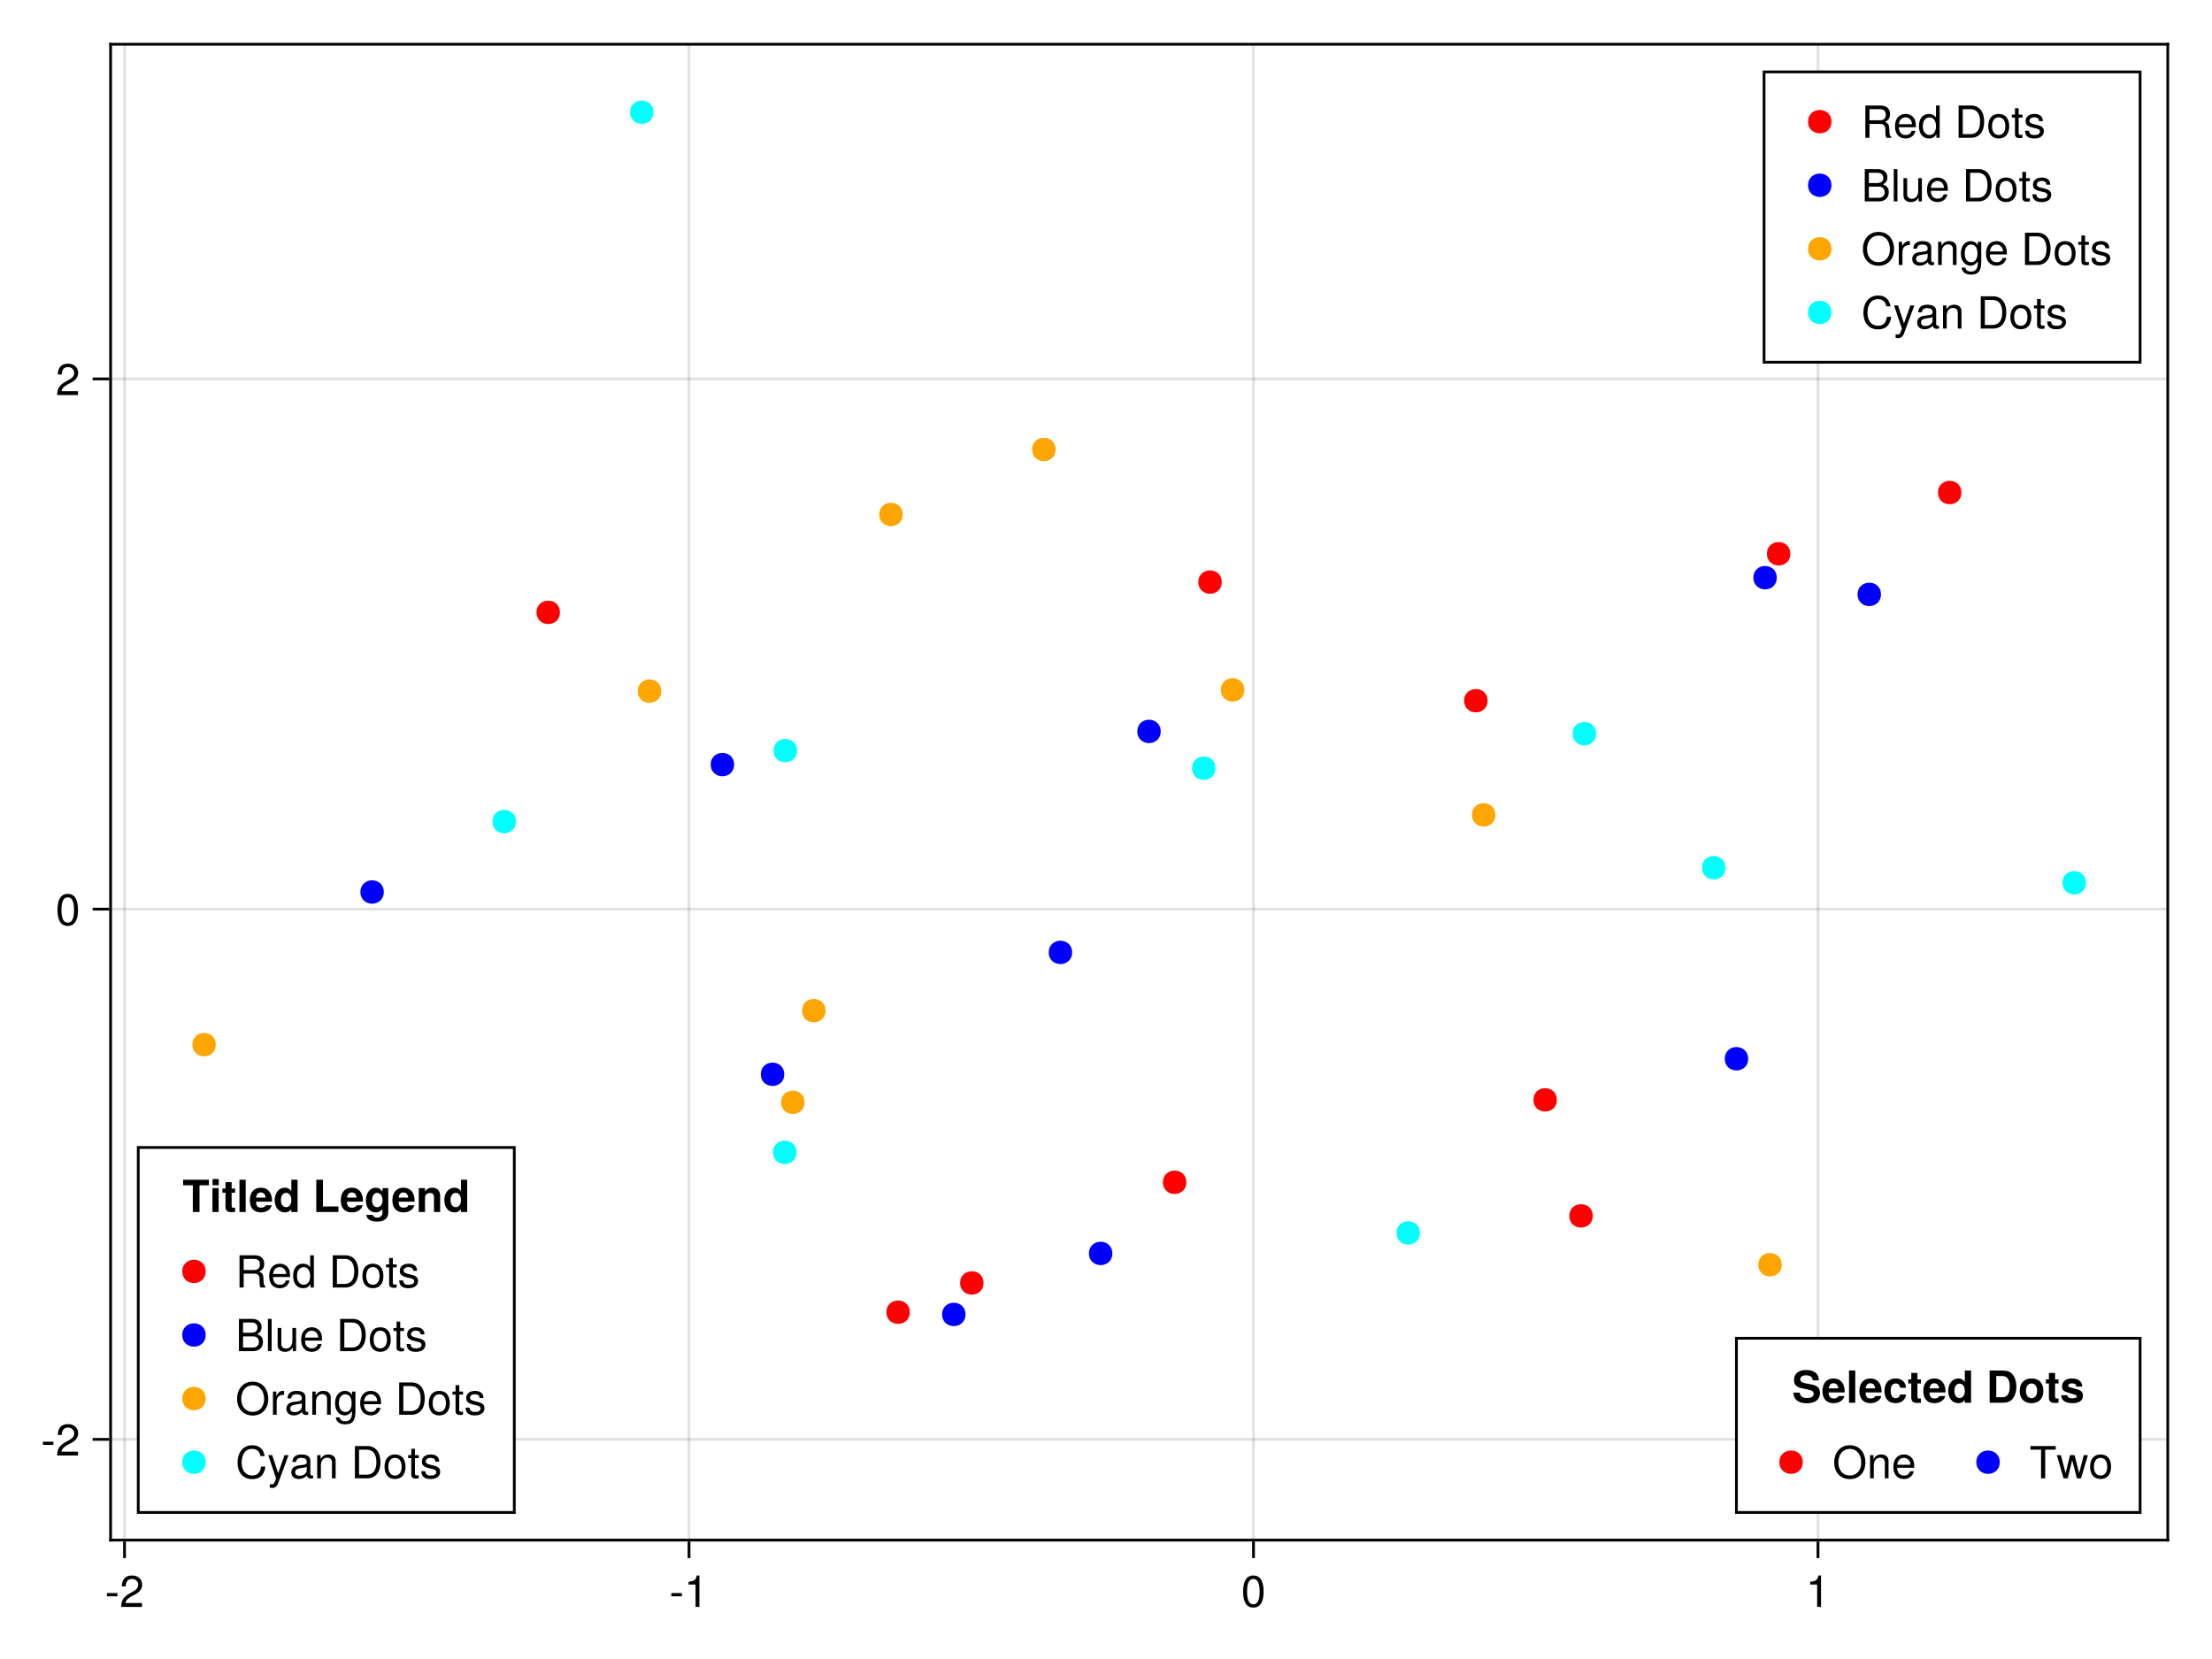 <?xml version="1.0" encoding="UTF-8"?>
<svg xmlns="http://www.w3.org/2000/svg" xmlns:xlink="http://www.w3.org/1999/xlink" width="600pt" height="450pt" viewBox="0 0 600 450" version="1.1">
<defs>
<g>
<symbol overflow="visible" id="glyph0-0-o9ttVvVz">
<path style="stroke:none;" d="M 0.234 -8.75 C 0.234 -8.75 0.234 0 0.234 0 C 0.234 0 5.641 0 5.641 0 C 5.641 0 5.641 -8.75 5.641 -8.75 C 5.641 -8.75 0.234 -8.75 0.234 -8.75 Z M 0.859 -0.625 C 0.859 -0.625 0.859 -8.125 0.859 -8.125 C 0.859 -8.125 5.016 -8.125 5.016 -8.125 C 5.016 -8.125 5.016 -0.625 5.016 -0.625 C 5.016 -0.625 0.859 -0.625 0.859 -0.625 Z M 0.859 -0.625 "/>
</symbol>
<symbol overflow="visible" id="glyph0-1-o9ttVvVz">
<path style="stroke:none;" d="M 3.406 -2.875 C 3.406 -2.875 0.547 -2.875 0.547 -2.875 C 0.547 -2.875 0.547 -3.75 0.547 -3.75 C 0.547 -3.75 3.406 -3.75 3.406 -3.75 C 3.406 -3.75 3.406 -2.875 3.406 -2.875 Z M 3.406 -2.875 "/>
</symbol>
<symbol overflow="visible" id="glyph0-2-o9ttVvVz">
<path style="stroke:none;" d="M 6.125 -6.016 C 6.125 -4.969 5.516 -4.078 4.328 -3.438 C 4.328 -3.438 3.125 -2.797 3.125 -2.797 C 2.094 -2.188 1.703 -1.734 1.594 -1.047 C 1.594 -1.047 6.078 -1.047 6.078 -1.047 C 6.078 -1.047 6.078 0 6.078 0 C 6.078 0 0.406 0 0.406 0 C 0.5 -1.875 1.016 -2.672 2.797 -3.688 C 2.797 -3.688 3.906 -4.312 3.906 -4.312 C 4.656 -4.734 5.047 -5.312 5.047 -5.984 C 5.047 -6.906 4.328 -7.578 3.375 -7.578 C 2.328 -7.578 1.734 -6.984 1.656 -5.562 C 1.656 -5.562 0.594 -5.562 0.594 -5.562 C 0.656 -7.625 1.672 -8.516 3.406 -8.516 C 5.016 -8.516 6.125 -7.453 6.125 -6.016 Z M 6.125 -6.016 "/>
</symbol>
<symbol overflow="visible" id="glyph0-3-o9ttVvVz">
<path style="stroke:none;" d="M 6.078 -4.094 C 6.078 -1.297 5.094 0.188 3.297 0.188 C 1.469 0.188 0.516 -1.297 0.516 -4.156 C 0.516 -7.016 1.469 -8.516 3.297 -8.516 C 5.141 -8.516 6.078 -7.047 6.078 -4.094 Z M 5 -4.188 C 5 -6.469 4.438 -7.578 3.297 -7.578 C 2.156 -7.578 1.594 -6.484 1.594 -4.156 C 1.594 -1.828 2.156 -0.703 3.281 -0.703 C 4.453 -0.703 5 -1.781 5 -4.188 Z M 5 -4.188 "/>
</symbol>
<symbol overflow="visible" id="glyph0-4-o9ttVvVz">
<path style="stroke:none;" d="M 4.156 0 C 4.156 0 3.109 0 3.109 0 C 3.109 0 3.109 -6.062 3.109 -6.062 C 3.109 -6.062 1.219 -6.062 1.219 -6.062 C 1.219 -6.062 1.219 -6.812 1.219 -6.812 C 2.859 -7.016 3.094 -7.203 3.469 -8.516 C 3.469 -8.516 4.156 -8.516 4.156 -8.516 C 4.156 -8.516 4.156 0 4.156 0 Z M 4.156 0 "/>
</symbol>
<symbol overflow="visible" id="glyph0-5-o9ttVvVz">
<path style="stroke:none;" d="M 8.141 0 C 8.141 0 6.797 0 6.797 0 C 6.641 -0.359 6.531 -0.891 6.547 -1.422 C 6.547 -1.422 6.547 -2.203 6.547 -2.203 C 6.562 -3.281 6.094 -3.766 5.109 -3.766 C 5.109 -3.766 2.234 -3.766 2.234 -3.766 C 2.234 -3.766 2.234 0 2.234 0 C 2.234 0 1.109 0 1.109 0 C 1.109 0 1.109 -8.75 1.109 -8.75 C 1.109 -8.75 5.141 -8.75 5.141 -8.75 C 6.859 -8.75 7.812 -7.922 7.812 -6.406 C 7.812 -5.406 7.422 -4.797 6.438 -4.312 C 7.375 -3.906 7.594 -3.484 7.625 -2.047 C 7.625 -0.875 7.734 -0.562 8.141 -0.281 C 8.141 -0.281 8.141 0 8.141 0 Z M 6.641 -6.25 C 6.641 -7.234 6.188 -7.766 4.938 -7.766 C 4.938 -7.766 2.234 -7.766 2.234 -7.766 C 2.234 -7.766 2.234 -4.75 2.234 -4.75 C 2.234 -4.75 4.938 -4.75 4.938 -4.75 C 6.125 -4.75 6.641 -5.219 6.641 -6.25 Z M 6.641 -6.25 "/>
</symbol>
<symbol overflow="visible" id="glyph0-6-o9ttVvVz">
<path style="stroke:none;" d="M 6.156 -2.859 C 6.156 -2.859 1.531 -2.859 1.531 -2.859 C 1.547 -1.422 2.328 -0.75 3.375 -0.75 C 4.172 -0.75 4.734 -1.078 5.016 -1.906 C 5.016 -1.906 6.031 -1.906 6.031 -1.906 C 5.766 -0.641 4.781 0.188 3.344 0.188 C 1.578 0.188 0.484 -1.047 0.484 -3.109 C 0.484 -5.172 1.609 -6.469 3.359 -6.469 C 4.531 -6.469 5.5 -5.844 5.906 -4.812 C 6.078 -4.344 6.156 -3.766 6.156 -2.859 Z M 5.094 -3.75 C 5.094 -4.734 4.328 -5.547 3.344 -5.547 C 2.344 -5.547 1.625 -4.781 1.547 -3.672 C 1.547 -3.672 5.078 -3.672 5.078 -3.672 C 5.094 -3.703 5.094 -3.75 5.094 -3.75 Z M 5.094 -3.75 "/>
</symbol>
<symbol overflow="visible" id="glyph0-7-o9ttVvVz">
<path style="stroke:none;" d="M 5.938 0 C 5.938 0 5.047 0 5.047 0 C 5.047 0 5.047 -0.922 5.047 -0.922 C 4.516 -0.141 3.906 0.188 3.047 0.188 C 1.359 0.188 0.312 -1.078 0.312 -3.203 C 0.312 -5.203 1.375 -6.469 3.016 -6.469 C 3.859 -6.469 4.531 -6.125 4.938 -5.5 C 4.938 -5.5 4.938 -8.75 4.938 -8.75 C 4.938 -8.75 5.938 -8.75 5.938 -8.75 C 5.938 -8.75 5.938 0 5.938 0 Z M 4.938 -3.125 C 4.938 -4.578 4.266 -5.531 3.188 -5.531 C 2.094 -5.531 1.359 -4.609 1.359 -3.141 C 1.359 -1.688 2.094 -0.75 3.188 -0.75 C 4.25 -0.75 4.938 -1.672 4.938 -3.125 Z M 4.938 -3.125 "/>
</symbol>
<symbol overflow="visible" id="glyph0-8-o9ttVvVz">
<path style="stroke:none;" d=""/>
</symbol>
<symbol overflow="visible" id="glyph0-9-o9ttVvVz">
<path style="stroke:none;" d="M 8 -4.375 C 8 -1.656 6.641 0 4.438 0 C 4.438 0 1.062 0 1.062 0 C 1.062 0 1.062 -8.75 1.062 -8.75 C 1.062 -8.75 4.438 -8.75 4.438 -8.75 C 6.656 -8.75 8 -7.094 8 -4.375 Z M 6.891 -4.375 C 6.891 -6.594 5.969 -7.766 4.25 -7.766 C 4.25 -7.766 2.188 -7.766 2.188 -7.766 C 2.188 -7.766 2.188 -0.984 2.188 -0.984 C 2.188 -0.984 4.25 -0.984 4.25 -0.984 C 5.969 -0.984 6.891 -2.156 6.891 -4.375 Z M 6.891 -4.375 "/>
</symbol>
<symbol overflow="visible" id="glyph0-1-o9ttVvVz0">
<path style="stroke:none;" d="M 6.125 -3.094 C 6.125 -1.031 5.047 0.188 3.281 0.188 C 1.484 0.188 0.438 -1.031 0.438 -3.141 C 0.438 -5.25 1.5 -6.469 3.266 -6.469 C 5.078 -6.469 6.125 -5.266 6.125 -3.094 Z M 5.078 -3.109 C 5.078 -4.672 4.406 -5.547 3.281 -5.547 C 2.156 -5.547 1.469 -4.656 1.469 -3.141 C 1.469 -1.625 2.156 -0.75 3.281 -0.75 C 4.375 -0.75 5.078 -1.625 5.078 -3.109 Z M 5.078 -3.109 "/>
</symbol>
<symbol overflow="visible" id="glyph0-1-o9ttVvVz1">
<path style="stroke:none;" d="M 3.047 0 C 2.719 0.062 2.469 0.078 2.234 0.078 C 1.453 0.078 1.016 -0.281 1.016 -0.906 C 1.016 -0.906 1.016 -5.469 1.016 -5.469 C 1.016 -5.469 0.172 -5.469 0.172 -5.469 C 0.172 -5.469 0.172 -6.281 0.172 -6.281 C 0.172 -6.281 1.016 -6.281 1.016 -6.281 C 1.016 -6.281 1.016 -8.016 1.016 -8.016 C 1.016 -8.016 2.016 -8.016 2.016 -8.016 C 2.016 -8.016 2.016 -6.281 2.016 -6.281 C 2.016 -6.281 3.047 -6.281 3.047 -6.281 C 3.047 -6.281 3.047 -5.469 3.047 -5.469 C 3.047 -5.469 2.016 -5.469 2.016 -5.469 C 2.016 -5.469 2.016 -1.359 2.016 -1.359 C 2.016 -0.906 2.141 -0.797 2.562 -0.797 C 2.766 -0.797 2.922 -0.797 3.047 -0.844 C 3.047 -0.844 3.047 0 3.047 0 Z M 3.047 0 "/>
</symbol>
<symbol overflow="visible" id="glyph0-1-o9ttVvVz2">
<path style="stroke:none;" d="M 5.516 -1.766 C 5.516 -0.547 4.5 0.188 2.922 0.188 C 1.266 0.188 0.453 -0.469 0.406 -1.922 C 0.406 -1.922 1.469 -1.922 1.469 -1.922 C 1.594 -0.953 2.094 -0.75 3 -0.75 C 3.875 -0.75 4.469 -1.094 4.469 -1.688 C 4.469 -2.141 4.188 -2.344 3.484 -2.516 C 3.484 -2.516 2.562 -2.734 2.562 -2.734 C 1.062 -3.094 0.562 -3.562 0.562 -4.547 C 0.562 -5.719 1.516 -6.469 2.969 -6.469 C 4.422 -6.469 5.25 -5.766 5.25 -4.531 C 5.25 -4.531 4.203 -4.531 4.203 -4.531 C 4.172 -5.203 3.75 -5.547 2.938 -5.547 C 2.125 -5.547 1.609 -5.172 1.609 -4.594 C 1.609 -4.156 1.953 -3.891 2.766 -3.703 C 2.766 -3.703 3.734 -3.469 3.734 -3.469 C 4.984 -3.172 5.516 -2.703 5.516 -1.766 Z M 5.516 -1.766 "/>
</symbol>
<symbol overflow="visible" id="glyph0-1-o9ttVvVz3">
<path style="stroke:none;" d="M 7.469 -2.5 C 7.469 -1.062 6.469 0 4.891 0 C 4.891 0 0.953 0 0.953 0 C 0.953 0 0.953 -8.75 0.953 -8.75 C 0.953 -8.75 4.5 -8.75 4.5 -8.75 C 6.156 -8.75 7.094 -7.797 7.094 -6.531 C 7.094 -5.641 6.672 -4.984 5.875 -4.625 C 7 -4.188 7.469 -3.547 7.469 -2.5 Z M 5.969 -6.375 C 5.969 -7.266 5.453 -7.766 4.219 -7.766 C 4.219 -7.766 2.062 -7.766 2.062 -7.766 C 2.062 -7.766 2.062 -4.984 2.062 -4.984 C 2.062 -4.984 4.219 -4.984 4.219 -4.984 C 5.453 -4.984 5.969 -5.484 5.969 -6.375 Z M 6.359 -2.484 C 6.359 -3.344 5.844 -4 4.781 -4 C 4.781 -4 2.062 -4 2.062 -4 C 2.062 -4 2.062 -0.984 2.062 -0.984 C 2.062 -0.984 4.781 -0.984 4.781 -0.984 C 5.844 -0.984 6.359 -1.641 6.359 -2.484 Z M 6.359 -2.484 "/>
</symbol>
<symbol overflow="visible" id="glyph0-1-o9ttVvVz4">
<path style="stroke:none;" d="M 1.812 0 C 1.812 0 0.812 0 0.812 0 C 0.812 0 0.812 -8.75 0.812 -8.75 C 0.812 -8.75 1.812 -8.75 1.812 -8.75 C 1.812 -8.75 1.812 0 1.812 0 Z M 1.812 0 "/>
</symbol>
<symbol overflow="visible" id="glyph0-1-o9ttVvVz5">
<path style="stroke:none;" d="M 5.781 0 C 5.781 0 4.891 0 4.891 0 C 4.891 0 4.891 -0.969 4.891 -0.969 C 4.297 -0.141 3.703 0.188 2.781 0.188 C 1.562 0.188 0.781 -0.484 0.781 -1.531 C 0.781 -1.531 0.781 -6.281 0.781 -6.281 C 0.781 -6.281 1.781 -6.281 1.781 -6.281 C 1.781 -6.281 1.781 -1.938 1.781 -1.938 C 1.781 -1.172 2.281 -0.703 3.078 -0.703 C 4.109 -0.703 4.781 -1.531 4.781 -2.812 C 4.781 -2.812 4.781 -6.281 4.781 -6.281 C 4.781 -6.281 5.781 -6.281 5.781 -6.281 C 5.781 -6.281 5.781 0 5.781 0 Z M 5.781 0 "/>
</symbol>
<symbol overflow="visible" id="glyph0-1-o9ttVvVz6">
<path style="stroke:none;" d="M 8.906 -4.234 C 8.906 -1.672 7.25 0.219 4.688 0.219 C 2.156 0.219 0.453 -1.578 0.453 -4.312 C 0.453 -7.047 2.156 -8.969 4.672 -8.969 C 7.234 -8.969 8.906 -7.062 8.906 -4.234 Z M 7.781 -4.266 C 7.781 -6.469 6.562 -7.984 4.672 -7.984 C 2.812 -7.984 1.578 -6.469 1.578 -4.312 C 1.578 -2.141 2.812 -0.766 4.688 -0.766 C 6.531 -0.766 7.781 -2.141 7.781 -4.266 Z M 7.781 -4.266 "/>
</symbol>
<symbol overflow="visible" id="glyph0-1-o9ttVvVz7">
<path style="stroke:none;" d="M 3.859 -5.406 C 2.297 -5.391 1.844 -4.688 1.844 -3.266 C 1.844 -3.266 1.844 0 1.844 0 C 1.844 0 0.844 0 0.844 0 C 0.844 0 0.844 -6.281 0.844 -6.281 C 0.844 -6.281 1.75 -6.281 1.75 -6.281 C 1.75 -6.281 1.75 -5.141 1.75 -5.141 C 2.328 -6.078 2.812 -6.469 3.469 -6.469 C 3.594 -6.469 3.688 -6.453 3.859 -6.438 C 3.859 -6.438 3.859 -5.406 3.859 -5.406 Z M 3.859 -5.406 "/>
</symbol>
<symbol overflow="visible" id="glyph0-1-o9ttVvVz8">
<path style="stroke:none;" d="M 6.422 -0.031 C 6.094 0.062 5.938 0.078 5.734 0.078 C 5.25 0.078 4.812 -0.266 4.703 -0.75 C 4.156 -0.156 3.375 0.188 2.562 0.188 C 1.297 0.188 0.5 -0.484 0.5 -1.625 C 0.5 -2.406 0.875 -2.969 1.609 -3.266 C 1.984 -3.422 2.203 -3.469 3.625 -3.641 C 4.422 -3.75 4.672 -3.922 4.672 -4.344 C 4.672 -4.344 4.672 -4.609 4.672 -4.609 C 4.672 -5.203 4.156 -5.547 3.266 -5.547 C 2.328 -5.547 1.875 -5.203 1.781 -4.422 C 1.781 -4.422 0.781 -4.422 0.781 -4.422 C 0.844 -5.875 1.781 -6.469 3.297 -6.469 C 4.844 -6.469 5.656 -5.875 5.656 -4.75 C 5.656 -4.75 5.656 -1.25 5.656 -1.25 C 5.656 -0.938 5.859 -0.75 6.203 -0.75 C 6.266 -0.75 6.312 -0.75 6.422 -0.781 C 6.422 -0.781 6.422 -0.031 6.422 -0.031 Z M 4.672 -2.172 C 4.672 -2.172 4.672 -3.109 4.672 -3.109 C 4.328 -2.953 4.109 -2.906 3.062 -2.766 C 1.984 -2.609 1.547 -2.312 1.547 -1.656 C 1.547 -0.969 2 -0.703 2.781 -0.703 C 3.75 -0.703 4.672 -1.266 4.672 -2.172 Z M 4.672 -2.172 "/>
</symbol>
<symbol overflow="visible" id="glyph0-1-o9ttVvVz9">
<path style="stroke:none;" d="M 5.844 0 C 5.844 0 4.844 0 4.844 0 C 4.844 0 4.844 -4.359 4.844 -4.359 C 4.844 -5.109 4.344 -5.594 3.547 -5.594 C 2.531 -5.594 1.844 -4.75 1.844 -3.469 C 1.844 -3.469 1.844 0 1.844 0 C 1.844 0 0.844 0 0.844 0 C 0.844 0 0.844 -6.281 0.844 -6.281 C 0.844 -6.281 1.766 -6.281 1.766 -6.281 C 1.766 -6.281 1.766 -5.234 1.766 -5.234 C 2.312 -6.109 2.922 -6.469 3.859 -6.469 C 5.062 -6.469 5.844 -5.797 5.844 -4.75 C 5.844 -4.75 5.844 0 5.844 0 Z M 5.844 0 "/>
</symbol>
<symbol overflow="visible" id="glyph0-2-o9ttVvVz0">
<path style="stroke:none;" d="M 5.875 -1.031 C 5.875 1.734 5.031 2.609 3.062 2.609 C 1.578 2.609 0.656 1.906 0.547 0.719 C 0.547 0.719 1.578 0.719 1.578 0.719 C 1.688 1.484 2.297 1.781 3.094 1.781 C 4.266 1.781 4.938 1.141 4.938 -0.531 C 4.938 -0.531 4.938 -0.953 4.938 -0.953 C 4.281 -0.156 3.734 0.188 2.938 0.188 C 1.469 0.188 0.344 -1.109 0.344 -3.078 C 0.344 -5.125 1.422 -6.469 3.031 -6.469 C 3.828 -6.469 4.438 -6.125 4.938 -5.375 C 4.938 -5.375 4.938 -6.281 4.938 -6.281 C 4.938 -6.281 5.875 -6.281 5.875 -6.281 C 5.875 -6.281 5.875 -1.031 5.875 -1.031 Z M 4.844 -3.109 C 4.844 -4.625 4.219 -5.547 3.125 -5.547 C 2.062 -5.547 1.391 -4.656 1.391 -3.141 C 1.391 -1.625 2.047 -0.75 3.141 -0.75 C 4.203 -0.75 4.844 -1.609 4.844 -3.109 Z M 4.844 -3.109 "/>
</symbol>
<symbol overflow="visible" id="glyph0-2-o9ttVvVz1">
<path style="stroke:none;" d="M 8.125 -3.188 C 7.859 -0.906 6.656 0.219 4.531 0.219 C 1.953 0.219 0.578 -1.719 0.578 -4.266 C 0.578 -6.828 1.922 -8.969 4.578 -8.969 C 6.484 -8.969 7.594 -7.953 7.938 -6.031 C 7.938 -6.031 6.797 -6.031 6.797 -6.031 C 6.531 -7.375 5.812 -7.984 4.438 -7.984 C 2.75 -7.984 1.688 -6.531 1.688 -4.281 C 1.688 -2.094 2.797 -0.766 4.531 -0.766 C 6.016 -0.766 6.703 -1.531 6.969 -3.188 C 6.969 -3.188 8.125 -3.188 8.125 -3.188 Z M 8.125 -3.188 "/>
</symbol>
<symbol overflow="visible" id="glyph0-2-o9ttVvVz2">
<path style="stroke:none;" d="M 5.734 -6.281 C 5.734 -6.281 2.938 1.312 2.938 1.312 C 2.609 2.219 2.031 2.609 1.312 2.609 C 1.062 2.609 0.859 2.562 0.641 2.453 C 0.641 2.453 0.641 1.562 0.641 1.562 C 0.859 1.609 1.031 1.625 1.172 1.625 C 1.609 1.625 1.812 1.469 1.984 1.016 C 1.984 1.016 2.359 0.031 2.359 0.031 C 2.359 0.031 0.234 -6.281 0.234 -6.281 C 0.234 -6.281 1.312 -6.281 1.312 -6.281 C 1.312 -6.281 2.922 -1.391 2.922 -1.391 C 2.922 -1.391 4.656 -6.281 4.656 -6.281 C 4.656 -6.281 5.734 -6.281 5.734 -6.281 Z M 5.734 -6.281 "/>
</symbol>
<symbol overflow="visible" id="glyph0-2-o9ttVvVz3">
<path style="stroke:none;" d="M 7.109 -7.766 C 7.109 -7.766 4.25 -7.766 4.25 -7.766 C 4.25 -7.766 4.25 0 4.25 0 C 4.25 0 3.125 0 3.125 0 C 3.125 0 3.125 -7.766 3.125 -7.766 C 3.125 -7.766 0.25 -7.766 0.25 -7.766 C 0.25 -7.766 0.25 -8.75 0.25 -8.75 C 0.25 -8.75 7.109 -8.75 7.109 -8.75 C 7.109 -8.75 7.109 -7.766 7.109 -7.766 Z M 7.109 -7.766 "/>
</symbol>
<symbol overflow="visible" id="glyph0-2-o9ttVvVz4">
<path style="stroke:none;" d="M 8.5 -6.281 C 8.5 -6.281 6.641 0 6.641 0 C 6.641 0 5.516 0 5.516 0 C 5.516 0 4.234 -4.938 4.234 -4.938 C 4.234 -4.938 3.031 0 3.031 0 C 3.031 0 1.891 0 1.891 0 C 1.891 0 0.078 -6.281 0.078 -6.281 C 0.078 -6.281 1.172 -6.281 1.172 -6.281 C 1.172 -6.281 2.453 -1.391 2.453 -1.391 C 2.453 -1.391 3.656 -6.281 3.656 -6.281 C 3.656 -6.281 4.891 -6.281 4.891 -6.281 C 4.891 -6.281 6.125 -1.391 6.125 -1.391 C 6.125 -1.391 7.375 -6.281 7.375 -6.281 C 7.375 -6.281 8.5 -6.281 8.5 -6.281 Z M 8.5 -6.281 "/>
</symbol>
<symbol overflow="visible" id="glyph1-0-o9ttVvVz">
<path style="stroke:none;" d="M 0.234 -8.75 C 0.234 -8.75 0.234 0 0.234 0 C 0.234 0 5.641 0 5.641 0 C 5.641 0 5.641 -8.75 5.641 -8.75 C 5.641 -8.75 0.234 -8.75 0.234 -8.75 Z M 0.859 -0.625 C 0.859 -0.625 0.859 -8.125 0.859 -8.125 C 0.859 -8.125 5.016 -8.125 5.016 -8.125 C 5.016 -8.125 5.016 -0.625 5.016 -0.625 C 5.016 -0.625 0.859 -0.625 0.859 -0.625 Z M 0.859 -0.625 "/>
</symbol>
<symbol overflow="visible" id="glyph1-1-o9ttVvVz">
<path style="stroke:none;" d="M 3.406 -2.875 C 3.406 -2.875 0.547 -2.875 0.547 -2.875 C 0.547 -2.875 0.547 -3.75 0.547 -3.75 C 0.547 -3.75 3.406 -3.75 3.406 -3.75 C 3.406 -3.75 3.406 -2.875 3.406 -2.875 Z M 3.406 -2.875 "/>
</symbol>
<symbol overflow="visible" id="glyph1-2-o9ttVvVz">
<path style="stroke:none;" d="M 4.156 0 C 4.156 0 3.109 0 3.109 0 C 3.109 0 3.109 -6.062 3.109 -6.062 C 3.109 -6.062 1.219 -6.062 1.219 -6.062 C 1.219 -6.062 1.219 -6.812 1.219 -6.812 C 2.859 -7.016 3.094 -7.203 3.469 -8.516 C 3.469 -8.516 4.156 -8.516 4.156 -8.516 C 4.156 -8.516 4.156 0 4.156 0 Z M 4.156 0 "/>
</symbol>
<symbol overflow="visible" id="glyph2-0-o9ttVvVz">
<path style="stroke:none;" d="M 0.234 -8.75 C 0.234 -8.75 0.234 0 0.234 0 C 0.234 0 5.641 0 5.641 0 C 5.641 0 5.641 -8.75 5.641 -8.75 C 5.641 -8.75 0.234 -8.75 0.234 -8.75 Z M 0.859 -0.625 C 0.859 -0.625 0.859 -8.125 0.859 -8.125 C 0.859 -8.125 5.016 -8.125 5.016 -8.125 C 5.016 -8.125 5.016 -0.625 5.016 -0.625 C 5.016 -0.625 0.859 -0.625 0.859 -0.625 Z M 0.859 -0.625 "/>
</symbol>
<symbol overflow="visible" id="glyph2-1-o9ttVvVz">
<path style="stroke:none;" d="M 7.172 -7.25 C 7.172 -7.25 4.625 -7.25 4.625 -7.25 C 4.625 -7.25 4.625 0 4.625 0 C 4.625 0 2.812 0 2.812 0 C 2.812 0 2.812 -7.25 2.812 -7.25 C 2.812 -7.25 0.172 -7.25 0.172 -7.25 C 0.172 -7.25 0.172 -8.75 0.172 -8.75 C 0.172 -8.75 7.172 -8.75 7.172 -8.75 C 7.172 -8.75 7.172 -7.25 7.172 -7.25 Z M 7.172 -7.25 "/>
</symbol>
<symbol overflow="visible" id="glyph2-2-o9ttVvVz">
<path style="stroke:none;" d="M 2.484 0 C 2.484 0 0.797 0 0.797 0 C 0.797 0 0.797 -6.484 0.797 -6.484 C 0.797 -6.484 2.484 -6.484 2.484 -6.484 C 2.484 -6.484 2.484 0 2.484 0 Z M 2.516 -7.266 C 2.516 -7.266 0.828 -7.266 0.828 -7.266 C 0.828 -7.266 0.828 -8.938 0.828 -8.938 C 0.828 -8.938 2.516 -8.938 2.516 -8.938 C 2.516 -8.938 2.516 -7.266 2.516 -7.266 Z M 2.516 -7.266 "/>
</symbol>
<symbol overflow="visible" id="glyph2-3-o9ttVvVz">
<path style="stroke:none;" d="M 3.609 0 C 3.312 0.016 3.016 0.047 2.641 0.047 C 1.531 0.047 1 -0.375 1 -1.391 C 1 -1.391 1 -5.234 1 -5.234 C 1 -5.234 0.172 -5.234 0.172 -5.234 C 0.172 -5.234 0.172 -6.344 0.172 -6.344 C 0.172 -6.344 1 -6.344 1 -6.344 C 1 -6.344 1 -8.094 1 -8.094 C 1 -8.094 2.672 -8.094 2.672 -8.094 C 2.672 -8.094 2.672 -6.344 2.672 -6.344 C 2.672 -6.344 3.609 -6.344 3.609 -6.344 C 3.609 -6.344 3.609 -5.234 3.609 -5.234 C 3.609 -5.234 2.672 -5.234 2.672 -5.234 C 2.672 -5.234 2.672 -1.844 2.672 -1.844 C 2.672 -1.266 2.781 -1.141 3.234 -1.141 C 3.344 -1.141 3.438 -1.156 3.609 -1.172 C 3.609 -1.172 3.609 0 3.609 0 Z M 3.609 0 "/>
</symbol>
<symbol overflow="visible" id="glyph2-4-o9ttVvVz">
<path style="stroke:none;" d="M 2.484 0 C 2.484 0 0.797 0 0.797 0 C 0.797 0 0.797 -8.75 0.797 -8.75 C 0.797 -8.75 2.484 -8.75 2.484 -8.75 C 2.484 -8.75 2.484 0 2.484 0 Z M 2.484 0 "/>
</symbol>
<symbol overflow="visible" id="glyph2-5-o9ttVvVz">
<path style="stroke:none;" d="M 6.297 -3 C 6.297 -3 6.281 -2.797 6.281 -2.797 C 6.281 -2.797 1.938 -2.797 1.938 -2.797 C 1.984 -1.531 2.5 -1.172 3.281 -1.172 C 3.906 -1.172 4.422 -1.359 4.578 -1.828 C 4.578 -1.828 6.234 -1.828 6.234 -1.828 C 5.859 -0.547 4.688 0.109 3.234 0.109 C 1.391 0.109 0.266 -1.078 0.266 -3.156 C 0.266 -5.328 1.406 -6.594 3.266 -6.594 C 5.172 -6.594 6.297 -5.234 6.297 -3 Z M 4.547 -3.906 C 4.469 -4.844 3.953 -5.297 3.234 -5.297 C 2.5 -5.297 2.078 -4.812 1.969 -3.906 C 1.969 -3.906 4.547 -3.906 4.547 -3.906 Z M 4.547 -3.906 "/>
</symbol>
<symbol overflow="visible" id="glyph2-6-o9ttVvVz">
<path style="stroke:none;" d="M 6.547 0 C 6.547 0 4.859 0 4.859 0 C 4.859 0 4.859 -0.75 4.859 -0.75 C 4.438 -0.188 3.875 0.109 3.078 0.109 C 1.359 0.109 0.344 -1.391 0.344 -3.234 C 0.344 -5.188 1.531 -6.594 3.078 -6.594 C 3.875 -6.594 4.438 -6.281 4.859 -5.641 C 4.859 -5.641 4.859 -8.75 4.859 -8.75 C 4.859 -8.75 6.547 -8.75 6.547 -8.75 C 6.547 -8.75 6.547 0 6.547 0 Z M 4.859 -3.203 C 4.859 -4.438 4.297 -5.188 3.438 -5.188 C 2.609 -5.188 2.031 -4.422 2.031 -3.234 C 2.031 -2.047 2.609 -1.297 3.438 -1.297 C 4.281 -1.297 4.859 -2.031 4.859 -3.203 Z M 4.859 -3.203 "/>
</symbol>
<symbol overflow="visible" id="glyph2-7-o9ttVvVz">
<path style="stroke:none;" d=""/>
</symbol>
<symbol overflow="visible" id="glyph2-8-o9ttVvVz">
<path style="stroke:none;" d="M 6.484 0.219 C 6.484 1.734 5.359 2.609 3.406 2.609 C 1.625 2.609 0.562 1.844 0.547 0.781 C 0.547 0.781 2.281 0.781 2.281 0.781 C 2.406 1.266 2.828 1.531 3.469 1.531 C 4.312 1.531 4.891 1 4.891 0.219 C 4.891 0.219 4.891 -0.75 4.891 -0.75 C 4.266 -0.125 3.812 0.109 3.062 0.109 C 1.469 0.109 0.406 -1.156 0.406 -3.172 C 0.406 -5.172 1.562 -6.594 3.094 -6.594 C 3.844 -6.594 4.391 -6.25 4.891 -5.484 C 4.891 -5.484 4.891 -6.484 4.891 -6.484 C 4.891 -6.484 6.484 -6.484 6.484 -6.484 C 6.484 -6.484 6.484 0.219 6.484 0.219 Z M 4.922 -3.188 C 4.922 -4.391 4.297 -5.188 3.453 -5.188 C 2.641 -5.188 2.094 -4.422 2.094 -3.188 C 2.094 -2.016 2.641 -1.297 3.438 -1.297 C 4.312 -1.297 4.922 -2.016 4.922 -3.188 Z M 4.922 -3.188 "/>
</symbol>
<symbol overflow="visible" id="glyph2-9-o9ttVvVz">
<path style="stroke:none;" d="M 6.547 0 C 6.547 0 4.875 0 4.875 0 C 4.875 0 4.875 -4 4.875 -4 C 4.875 -4.766 4.516 -5.156 3.797 -5.156 C 2.969 -5.156 2.438 -4.656 2.438 -3.891 C 2.438 -3.891 2.438 0 2.438 0 C 2.438 0 0.75 0 0.75 0 C 0.75 0 0.75 -6.484 0.75 -6.484 C 0.75 -6.484 2.438 -6.484 2.438 -6.484 C 2.438 -6.484 2.438 -5.547 2.438 -5.547 C 2.922 -6.266 3.5 -6.594 4.375 -6.594 C 5.766 -6.594 6.547 -5.766 6.547 -4.344 C 6.547 -4.344 6.547 0 6.547 0 Z M 6.547 0 "/>
</symbol>
<symbol overflow="visible" id="glyph3-0-o9ttVvVz">
<path style="stroke:none;" d="M 0.234 -8.75 C 0.234 -8.75 0.234 0 0.234 0 C 0.234 0 5.641 0 5.641 0 C 5.641 0 5.641 -8.75 5.641 -8.75 C 5.641 -8.75 0.234 -8.75 0.234 -8.75 Z M 0.859 -0.625 C 0.859 -0.625 0.859 -8.125 0.859 -8.125 C 0.859 -8.125 5.016 -8.125 5.016 -8.125 C 5.016 -8.125 5.016 -0.625 5.016 -0.625 C 5.016 -0.625 0.859 -0.625 0.859 -0.625 Z M 0.859 -0.625 "/>
</symbol>
<symbol overflow="visible" id="glyph3-1-o9ttVvVz">
<path style="stroke:none;" d="M 6.953 0 C 6.953 0 0.953 0 0.953 0 C 0.953 0 0.953 -8.75 0.953 -8.75 C 0.953 -8.75 2.766 -8.75 2.766 -8.75 C 2.766 -8.75 2.766 -1.5 2.766 -1.5 C 2.766 -1.5 6.953 -1.5 6.953 -1.5 C 6.953 -1.5 6.953 0 6.953 0 Z M 6.953 0 "/>
</symbol>
<symbol overflow="visible" id="glyph3-2-o9ttVvVz">
<path style="stroke:none;" d="M 6.297 -3 C 6.297 -3 6.281 -2.797 6.281 -2.797 C 6.281 -2.797 1.938 -2.797 1.938 -2.797 C 1.984 -1.531 2.5 -1.172 3.281 -1.172 C 3.906 -1.172 4.422 -1.359 4.578 -1.828 C 4.578 -1.828 6.234 -1.828 6.234 -1.828 C 5.859 -0.547 4.688 0.109 3.234 0.109 C 1.391 0.109 0.266 -1.078 0.266 -3.156 C 0.266 -5.328 1.406 -6.594 3.266 -6.594 C 5.172 -6.594 6.297 -5.234 6.297 -3 Z M 4.547 -3.906 C 4.469 -4.844 3.953 -5.297 3.234 -5.297 C 2.5 -5.297 2.078 -4.812 1.969 -3.906 C 1.969 -3.906 4.547 -3.906 4.547 -3.906 Z M 4.547 -3.906 "/>
</symbol>
<symbol overflow="visible" id="glyph4-0-o9ttVvVz">
<path style="stroke:none;" d="M 0.234 -8.75 C 0.234 -8.75 0.234 0 0.234 0 C 0.234 0 5.641 0 5.641 0 C 5.641 0 5.641 -8.75 5.641 -8.75 C 5.641 -8.75 0.234 -8.75 0.234 -8.75 Z M 0.859 -0.625 C 0.859 -0.625 0.859 -8.125 0.859 -8.125 C 0.859 -8.125 5.016 -8.125 5.016 -8.125 C 5.016 -8.125 5.016 -0.625 5.016 -0.625 C 5.016 -0.625 0.859 -0.625 0.859 -0.625 Z M 0.859 -0.625 "/>
</symbol>
<symbol overflow="visible" id="glyph4-1-o9ttVvVz">
<path style="stroke:none;" d=""/>
</symbol>
<symbol overflow="visible" id="glyph4-2-o9ttVvVz">
<path style="stroke:none;" d="M 8 -4.375 C 8 -1.656 6.641 0 4.438 0 C 4.438 0 1.062 0 1.062 0 C 1.062 0 1.062 -8.75 1.062 -8.75 C 1.062 -8.75 4.438 -8.75 4.438 -8.75 C 6.656 -8.75 8 -7.094 8 -4.375 Z M 6.891 -4.375 C 6.891 -6.594 5.969 -7.766 4.25 -7.766 C 4.25 -7.766 2.188 -7.766 2.188 -7.766 C 2.188 -7.766 2.188 -0.984 2.188 -0.984 C 2.188 -0.984 4.25 -0.984 4.25 -0.984 C 5.969 -0.984 6.891 -2.156 6.891 -4.375 Z M 6.891 -4.375 "/>
</symbol>
<symbol overflow="visible" id="glyph5-0-o9ttVvVz">
<path style="stroke:none;" d="M 0.234 -8.75 C 0.234 -8.75 0.234 0 0.234 0 C 0.234 0 5.641 0 5.641 0 C 5.641 0 5.641 -8.75 5.641 -8.75 C 5.641 -8.75 0.234 -8.75 0.234 -8.75 Z M 0.859 -0.625 C 0.859 -0.625 0.859 -8.125 0.859 -8.125 C 0.859 -8.125 5.016 -8.125 5.016 -8.125 C 5.016 -8.125 5.016 -0.625 5.016 -0.625 C 5.016 -0.625 0.859 -0.625 0.859 -0.625 Z M 0.859 -0.625 "/>
</symbol>
<symbol overflow="visible" id="glyph5-1-o9ttVvVz">
<path style="stroke:none;" d="M 7.594 -2.625 C 7.594 -0.859 6.266 0.141 4.016 0.141 C 1.781 0.141 0.391 -0.875 0.391 -2.75 C 0.391 -2.75 2.141 -2.75 2.141 -2.75 C 2.141 -1.812 2.875 -1.297 4.109 -1.297 C 5.203 -1.297 5.875 -1.688 5.875 -2.406 C 5.875 -3.125 5.422 -3.375 4.219 -3.609 C 4.219 -3.609 3 -3.859 3 -3.859 C 1.219 -4.203 0.547 -4.844 0.547 -6.203 C 0.547 -7.906 1.75 -8.891 3.859 -8.891 C 5.984 -8.891 7.281 -7.938 7.281 -6.078 C 7.281 -6.078 5.609 -6.078 5.609 -6.078 C 5.609 -6.969 4.906 -7.453 3.766 -7.453 C 2.844 -7.453 2.25 -7.031 2.25 -6.375 C 2.25 -5.734 2.625 -5.484 3.906 -5.234 C 3.906 -5.234 5.281 -4.969 5.281 -4.969 C 6.906 -4.656 7.594 -4.016 7.594 -2.625 Z M 7.594 -2.625 "/>
</symbol>
<symbol overflow="visible" id="glyph5-2-o9ttVvVz">
<path style="stroke:none;" d="M 6.297 -3 C 6.297 -3 6.281 -2.797 6.281 -2.797 C 6.281 -2.797 1.938 -2.797 1.938 -2.797 C 1.984 -1.531 2.5 -1.172 3.281 -1.172 C 3.906 -1.172 4.422 -1.359 4.578 -1.828 C 4.578 -1.828 6.234 -1.828 6.234 -1.828 C 5.859 -0.547 4.688 0.109 3.234 0.109 C 1.391 0.109 0.266 -1.078 0.266 -3.156 C 0.266 -5.328 1.406 -6.594 3.266 -6.594 C 5.172 -6.594 6.297 -5.234 6.297 -3 Z M 4.547 -3.906 C 4.469 -4.844 3.953 -5.297 3.234 -5.297 C 2.5 -5.297 2.078 -4.812 1.969 -3.906 C 1.969 -3.906 4.547 -3.906 4.547 -3.906 Z M 4.547 -3.906 "/>
</symbol>
<symbol overflow="visible" id="glyph5-3-o9ttVvVz">
<path style="stroke:none;" d="M 2.484 0 C 2.484 0 0.797 0 0.797 0 C 0.797 0 0.797 -8.75 0.797 -8.75 C 0.797 -8.75 2.484 -8.75 2.484 -8.75 C 2.484 -8.75 2.484 0 2.484 0 Z M 2.484 0 "/>
</symbol>
<symbol overflow="visible" id="glyph5-4-o9ttVvVz">
<path style="stroke:none;" d="M 6.266 -2.25 C 6.109 -0.859 5.016 0.109 3.438 0.109 C 1.531 0.109 0.406 -1.062 0.406 -3.188 C 0.406 -5.406 1.531 -6.594 3.469 -6.594 C 5.094 -6.594 6.141 -5.641 6.266 -4.062 C 6.266 -4.062 4.656 -4.062 4.656 -4.062 C 4.469 -4.906 4.141 -5.234 3.453 -5.234 C 2.406 -5.234 2.094 -4.375 2.094 -3.188 C 2.094 -1.938 2.609 -1.25 3.453 -1.25 C 4.109 -1.25 4.438 -1.578 4.656 -2.25 C 4.656 -2.25 6.266 -2.25 6.266 -2.25 Z M 6.266 -2.25 "/>
</symbol>
<symbol overflow="visible" id="glyph5-5-o9ttVvVz">
<path style="stroke:none;" d="M 3.609 0 C 3.312 0.016 3.016 0.047 2.641 0.047 C 1.531 0.047 1 -0.375 1 -1.391 C 1 -1.391 1 -5.234 1 -5.234 C 1 -5.234 0.172 -5.234 0.172 -5.234 C 0.172 -5.234 0.172 -6.344 0.172 -6.344 C 0.172 -6.344 1 -6.344 1 -6.344 C 1 -6.344 1 -8.094 1 -8.094 C 1 -8.094 2.672 -8.094 2.672 -8.094 C 2.672 -8.094 2.672 -6.344 2.672 -6.344 C 2.672 -6.344 3.609 -6.344 3.609 -6.344 C 3.609 -6.344 3.609 -5.234 3.609 -5.234 C 3.609 -5.234 2.672 -5.234 2.672 -5.234 C 2.672 -5.234 2.672 -1.844 2.672 -1.844 C 2.672 -1.266 2.781 -1.141 3.234 -1.141 C 3.344 -1.141 3.438 -1.156 3.609 -1.172 C 3.609 -1.172 3.609 0 3.609 0 Z M 3.609 0 "/>
</symbol>
<symbol overflow="visible" id="glyph5-6-o9ttVvVz">
<path style="stroke:none;" d="M 6.547 0 C 6.547 0 4.859 0 4.859 0 C 4.859 0 4.859 -0.75 4.859 -0.75 C 4.438 -0.188 3.875 0.109 3.078 0.109 C 1.359 0.109 0.344 -1.391 0.344 -3.234 C 0.344 -5.188 1.531 -6.594 3.078 -6.594 C 3.875 -6.594 4.438 -6.281 4.859 -5.641 C 4.859 -5.641 4.859 -8.75 4.859 -8.75 C 4.859 -8.75 6.547 -8.75 6.547 -8.75 C 6.547 -8.75 6.547 0 6.547 0 Z M 4.859 -3.203 C 4.859 -4.438 4.297 -5.188 3.438 -5.188 C 2.609 -5.188 2.031 -4.422 2.031 -3.234 C 2.031 -2.047 2.609 -1.297 3.438 -1.297 C 4.281 -1.297 4.859 -2.031 4.859 -3.203 Z M 4.859 -3.203 "/>
</symbol>
<symbol overflow="visible" id="glyph5-7-o9ttVvVz">
<path style="stroke:none;" d=""/>
</symbol>
<symbol overflow="visible" id="glyph5-8-o9ttVvVz">
<path style="stroke:none;" d="M 8.172 -4.375 C 8.172 -3.031 7.781 -1.844 7.109 -1.016 C 6.5 -0.312 5.672 0 4.344 0 C 4.344 0 0.922 0 0.922 0 C 0.922 0 0.922 -8.75 0.922 -8.75 C 0.922 -8.75 4.344 -8.75 4.344 -8.75 C 5.688 -8.75 6.516 -8.453 7.109 -7.734 C 7.797 -6.906 8.172 -5.719 8.172 -4.375 Z M 6.375 -4.375 C 6.375 -6.297 5.703 -7.25 4.344 -7.25 C 4.344 -7.25 2.719 -7.25 2.719 -7.25 C 2.719 -7.25 2.719 -1.5 2.719 -1.5 C 2.719 -1.5 4.344 -1.5 4.344 -1.5 C 5.703 -1.5 6.375 -2.453 6.375 -4.375 Z M 6.375 -4.375 "/>
</symbol>
<symbol overflow="visible" id="glyph5-9-o9ttVvVz">
<path style="stroke:none;" d="M 6.828 -3.188 C 6.828 -1.109 5.594 0.109 3.625 0.109 C 1.625 0.109 0.422 -1.109 0.422 -3.234 C 0.422 -5.359 1.625 -6.594 3.609 -6.594 C 5.641 -6.594 6.828 -5.391 6.828 -3.188 Z M 5.141 -3.219 C 5.141 -4.484 4.547 -5.234 3.625 -5.234 C 2.719 -5.234 2.094 -4.469 2.094 -3.234 C 2.094 -2 2.719 -1.25 3.625 -1.25 C 4.531 -1.25 5.141 -2 5.141 -3.219 Z M 5.141 -3.219 "/>
</symbol>
<symbol overflow="visible" id="glyph5-1-o9ttVvVz0">
<path style="stroke:none;" d="M 6.234 -1.922 C 6.234 -0.609 5.234 0.109 3.406 0.109 C 1.438 0.109 0.391 -0.641 0.344 -2.047 C 0.344 -2.047 1.984 -2.047 1.984 -2.047 C 2.141 -1.359 2.547 -1.219 3.312 -1.219 C 4.094 -1.219 4.562 -1.375 4.562 -1.766 C 4.562 -1.938 4.422 -2.078 4 -2.203 C 4 -2.203 1.984 -2.828 1.984 -2.828 C 0.797 -3.203 0.578 -3.641 0.578 -4.422 C 0.578 -5.766 1.594 -6.594 3.234 -6.594 C 4.984 -6.594 6.031 -5.766 6.062 -4.391 C 6.062 -4.391 4.438 -4.391 4.438 -4.391 C 4.422 -4.984 4.031 -5.266 3.234 -5.266 C 2.641 -5.266 2.25 -5.031 2.25 -4.672 C 2.25 -4.406 2.375 -4.297 2.844 -4.156 C 2.844 -4.156 4.969 -3.547 4.969 -3.547 C 5.812 -3.297 6.234 -2.75 6.234 -2 C 6.234 -2 6.234 -1.922 6.234 -1.922 Z M 6.234 -1.922 "/>
</symbol>
</g>
</defs>
<g id="surface1-o9ttVvVz">
<rect x="0" y="0" width="600" height="450" style="fill:rgb(100%,100%,100%);fill-opacity:1;stroke:none;"/>
<path style=" stroke:none;fill-rule:nonzero;fill:rgb(100%,100%,100%);fill-opacity:1;" d="M 30 417.75 L 588 417.75 L 588 12 L 30 12 Z M 30 417.75 "/>
<path style="fill:none;stroke-width:1;stroke-linecap:butt;stroke-linejoin:miter;stroke:rgb(0%,0%,0%);stroke-opacity:0.12;stroke-miterlimit:2;" d="M 45.036 557 L 45.036 16 " transform="matrix(0.75,0,0,0.75,0,0)"/>
<path style="fill:none;stroke-width:1;stroke-linecap:butt;stroke-linejoin:miter;stroke:rgb(0%,0%,0%);stroke-opacity:0.12;stroke-miterlimit:2;" d="M 249.193 557 L 249.193 16 " transform="matrix(0.75,0,0,0.75,0,0)"/>
<path style="fill:none;stroke-width:1;stroke-linecap:butt;stroke-linejoin:miter;stroke:rgb(0%,0%,0%);stroke-opacity:0.12;stroke-miterlimit:2;" d="M 453.344 557 L 453.344 16 " transform="matrix(0.75,0,0,0.75,0,0)"/>
<path style="fill:none;stroke-width:1;stroke-linecap:butt;stroke-linejoin:miter;stroke:rgb(0%,0%,0%);stroke-opacity:0.12;stroke-miterlimit:2;" d="M 657.5 557 L 657.5 16 " transform="matrix(0.75,0,0,0.75,0,0)"/>
<path style="fill:none;stroke-width:1;stroke-linecap:butt;stroke-linejoin:miter;stroke:rgb(0%,0%,0%);stroke-opacity:0.12;stroke-miterlimit:2;" d="M 40 520.568 L 784 520.568 " transform="matrix(0.75,0,0,0.75,0,0)"/>
<path style="fill:none;stroke-width:1;stroke-linecap:butt;stroke-linejoin:miter;stroke:rgb(0%,0%,0%);stroke-opacity:0.12;stroke-miterlimit:2;" d="M 40 328.802 L 784 328.802 " transform="matrix(0.75,0,0,0.75,0,0)"/>
<path style="fill:none;stroke-width:1;stroke-linecap:butt;stroke-linejoin:miter;stroke:rgb(0%,0%,0%);stroke-opacity:0.12;stroke-miterlimit:2;" d="M 40 137.036 L 784 137.036 " transform="matrix(0.75,0,0,0.75,0,0)"/>
<g style="fill:rgb(0%,0%,0%);fill-opacity:1;">
  <use xlink:href="#glyph0-1-o9ttVvVz" x="28.443" y="435.864"/>
</g>
<g style="fill:rgb(0%,0%,0%);fill-opacity:1;">
  <use xlink:href="#glyph0-2-o9ttVvVz" x="32.439" y="435.864"/>
</g>
<g style="fill:rgb(0%,0%,0%);fill-opacity:1;">
  <use xlink:href="#glyph1-1-o9ttVvVz" x="181.559" y="435.864"/>
</g>
<g style="fill:rgb(0%,0%,0%);fill-opacity:1;">
  <use xlink:href="#glyph1-2-o9ttVvVz" x="185.555" y="435.864"/>
</g>
<g style="fill:rgb(0%,0%,0%);fill-opacity:1;">
  <use xlink:href="#glyph0-3-o9ttVvVz" x="336.673" y="435.864"/>
</g>
<g style="fill:rgb(0%,0%,0%);fill-opacity:1;">
  <use xlink:href="#glyph0-4-o9ttVvVz" x="489.789" y="435.864"/>
</g>
<g style="fill:rgb(0%,0%,0%);fill-opacity:1;">
  <use xlink:href="#glyph0-1-o9ttVvVz" x="11.082" y="394.8"/>
</g>
<g style="fill:rgb(0%,0%,0%);fill-opacity:1;">
  <use xlink:href="#glyph0-2-o9ttVvVz" x="15.078" y="394.8"/>
</g>
<g style="fill:rgb(0%,0%,0%);fill-opacity:1;">
  <use xlink:href="#glyph0-3-o9ttVvVz" x="15.078" y="250.976"/>
</g>
<g style="fill:rgb(0%,0%,0%);fill-opacity:1;">
  <use xlink:href="#glyph0-2-o9ttVvVz" x="15.078" y="107.152"/>
</g>
<path style=" stroke:none;fill-rule:nonzero;fill:rgb(100%,0%,0%);fill-opacity:1;" d="M 532.02 133.594 C 532.02 129.363 525.676 129.363 525.676 133.594 C 525.676 137.824 532.02 137.824 532.02 133.594 Z M 532.02 133.594 "/>
<path style=" stroke:none;fill-rule:nonzero;fill:rgb(100%,0%,0%);fill-opacity:1;" d="M 331.398 157.883 C 331.398 153.652 325.051 153.652 325.051 157.883 C 325.051 162.113 331.398 162.113 331.398 157.883 Z M 331.398 157.883 "/>
<path style=" stroke:none;fill-rule:nonzero;fill:rgb(100%,0%,0%);fill-opacity:1;" d="M 403.5 190.066 C 403.5 185.836 397.152 185.836 397.152 190.066 C 397.152 194.297 403.5 194.297 403.5 190.066 Z M 403.5 190.066 "/>
<path style=" stroke:none;fill-rule:nonzero;fill:rgb(100%,0%,0%);fill-opacity:1;" d="M 485.625 150.203 C 485.625 145.977 479.281 145.977 479.281 150.203 C 479.281 154.434 485.625 154.434 485.625 150.203 Z M 485.625 150.203 "/>
<path style=" stroke:none;fill-rule:nonzero;fill:rgb(100%,0%,0%);fill-opacity:1;" d="M 321.793 320.688 C 321.793 316.457 315.449 316.457 315.449 320.688 C 315.449 324.918 321.793 324.918 321.793 320.688 Z M 321.793 320.688 "/>
<path style=" stroke:none;fill-rule:nonzero;fill:rgb(100%,0%,0%);fill-opacity:1;" d="M 266.777 347.996 C 266.777 343.766 260.434 343.766 260.434 347.996 C 260.434 352.223 266.777 352.223 266.777 347.996 Z M 266.777 347.996 "/>
<path style=" stroke:none;fill-rule:nonzero;fill:rgb(100%,0%,0%);fill-opacity:1;" d="M 246.777 355.926 C 246.777 351.695 240.434 351.695 240.434 355.926 C 240.434 360.156 246.777 360.156 246.777 355.926 Z M 246.777 355.926 "/>
<path style=" stroke:none;fill-rule:nonzero;fill:rgb(100%,0%,0%);fill-opacity:1;" d="M 151.871 166.098 C 151.871 161.867 145.527 161.867 145.527 166.098 C 145.527 170.328 151.871 170.328 151.871 166.098 Z M 151.871 166.098 "/>
<path style=" stroke:none;fill-rule:nonzero;fill:rgb(100%,0%,0%);fill-opacity:1;" d="M 432.031 329.805 C 432.031 325.574 425.684 325.574 425.684 329.805 C 425.684 334.035 432.031 334.035 432.031 329.805 Z M 432.031 329.805 "/>
<path style=" stroke:none;fill-rule:nonzero;fill:rgb(100%,0%,0%);fill-opacity:1;" d="M 422.297 298.332 C 422.297 294.102 415.953 294.102 415.953 298.332 C 415.953 302.562 422.297 302.562 422.297 298.332 Z M 422.297 298.332 "/>
<path style=" stroke:none;fill-rule:nonzero;fill:rgb(0%,0%,100%);fill-opacity:1;" d="M 301.723 339.988 C 301.723 335.758 295.379 335.758 295.379 339.988 C 295.379 344.219 301.723 344.219 301.723 339.988 Z M 301.723 339.988 "/>
<path style=" stroke:none;fill-rule:nonzero;fill:rgb(0%,0%,100%);fill-opacity:1;" d="M 481.945 156.691 C 481.945 152.461 475.602 152.461 475.602 156.691 C 475.602 160.922 481.945 160.922 481.945 156.691 Z M 481.945 156.691 "/>
<path style=" stroke:none;fill-rule:nonzero;fill:rgb(0%,0%,100%);fill-opacity:1;" d="M 199.125 207.387 C 199.125 203.156 192.781 203.156 192.781 207.387 C 192.781 211.613 199.125 211.613 199.125 207.387 Z M 199.125 207.387 "/>
<path style=" stroke:none;fill-rule:nonzero;fill:rgb(0%,0%,100%);fill-opacity:1;" d="M 314.84 198.395 C 314.84 194.164 308.496 194.164 308.496 198.395 C 308.496 202.625 314.84 202.625 314.84 198.395 Z M 314.84 198.395 "/>
<path style=" stroke:none;fill-rule:nonzero;fill:rgb(0%,0%,100%);fill-opacity:1;" d="M 474.184 287.188 C 474.184 282.957 467.84 282.957 467.84 287.188 C 467.84 291.418 474.184 291.418 474.184 287.188 Z M 474.184 287.188 "/>
<path style=" stroke:none;fill-rule:nonzero;fill:rgb(0%,0%,100%);fill-opacity:1;" d="M 290.812 258.336 C 290.812 254.105 284.465 254.105 284.465 258.336 C 284.465 262.562 290.812 262.562 290.812 258.336 Z M 290.812 258.336 "/>
<path style=" stroke:none;fill-rule:nonzero;fill:rgb(0%,0%,100%);fill-opacity:1;" d="M 261.887 356.531 C 261.887 352.301 255.543 352.301 255.543 356.531 C 255.543 360.762 261.887 360.762 261.887 356.531 Z M 261.887 356.531 "/>
<path style=" stroke:none;fill-rule:nonzero;fill:rgb(0%,0%,100%);fill-opacity:1;" d="M 104.105 241.949 C 104.105 237.719 97.762 237.719 97.762 241.949 C 97.762 246.18 104.105 246.18 104.105 241.949 Z M 104.105 241.949 "/>
<path style=" stroke:none;fill-rule:nonzero;fill:rgb(0%,0%,100%);fill-opacity:1;" d="M 510.207 161.223 C 510.207 156.992 503.863 156.992 503.863 161.223 C 503.863 165.453 510.207 165.453 510.207 161.223 Z M 510.207 161.223 "/>
<path style=" stroke:none;fill-rule:nonzero;fill:rgb(0%,0%,100%);fill-opacity:1;" d="M 212.723 291.398 C 212.723 287.168 206.379 287.168 206.379 291.398 C 206.379 295.625 212.723 295.625 212.723 291.398 Z M 212.723 291.398 "/>
<path style=" stroke:none;fill-rule:nonzero;fill:rgb(100%,64.706%,0%);fill-opacity:1;" d="M 58.535 283.363 C 58.535 279.133 52.191 279.133 52.191 283.363 C 52.191 287.59 58.535 287.59 58.535 283.363 Z M 58.535 283.363 "/>
<path style=" stroke:none;fill-rule:nonzero;fill:rgb(100%,64.706%,0%);fill-opacity:1;" d="M 223.914 274.137 C 223.914 269.906 217.57 269.906 217.57 274.137 C 217.57 278.367 223.914 278.367 223.914 274.137 Z M 223.914 274.137 "/>
<path style=" stroke:none;fill-rule:nonzero;fill:rgb(100%,64.706%,0%);fill-opacity:1;" d="M 286.332 121.918 C 286.332 117.688 279.988 117.688 279.988 121.918 C 279.988 126.148 286.332 126.148 286.332 121.918 Z M 286.332 121.918 "/>
<path style=" stroke:none;fill-rule:nonzero;fill:rgb(100%,64.706%,0%);fill-opacity:1;" d="M 179.352 187.465 C 179.352 183.238 173.004 183.238 173.004 187.465 C 173.004 191.695 179.352 191.695 179.352 187.465 Z M 179.352 187.465 "/>
<path style=" stroke:none;fill-rule:nonzero;fill:rgb(100%,64.706%,0%);fill-opacity:1;" d="M 244.848 139.555 C 244.848 135.324 238.504 135.324 238.504 139.555 C 238.504 143.785 244.848 143.785 244.848 139.555 Z M 244.848 139.555 "/>
<path style=" stroke:none;fill-rule:nonzero;fill:rgb(100%,64.706%,0%);fill-opacity:1;" d="M 483.289 343.047 C 483.289 338.816 476.945 338.816 476.945 343.047 C 476.945 347.277 483.289 347.277 483.289 343.047 Z M 483.289 343.047 "/>
<path style=" stroke:none;fill-rule:nonzero;fill:rgb(100%,64.706%,0%);fill-opacity:1;" d="M 218.234 298.992 C 218.234 294.762 211.891 294.762 211.891 298.992 C 211.891 303.223 218.234 303.223 218.234 298.992 Z M 218.234 298.992 "/>
<path style=" stroke:none;fill-rule:nonzero;fill:rgb(100%,64.706%,0%);fill-opacity:1;" d="M 405.613 221.031 C 405.613 216.801 399.266 216.801 399.266 221.031 C 399.266 225.262 405.613 225.262 405.613 221.031 Z M 405.613 221.031 "/>
<path style=" stroke:none;fill-rule:nonzero;fill:rgb(100%,64.706%,0%);fill-opacity:1;" d="M 337.512 187.129 C 337.512 182.898 331.168 182.898 331.168 187.129 C 331.168 191.359 337.512 191.359 337.512 187.129 Z M 337.512 187.129 "/>
<path style=" stroke:none;fill-rule:nonzero;fill:rgb(100%,64.706%,0%);fill-opacity:1;" d="M 90.391 323.766 C 90.391 319.539 84.047 319.539 84.047 323.766 C 84.047 327.996 90.391 327.996 90.391 323.766 Z M 90.391 323.766 "/>
<path style=" stroke:none;fill-rule:nonzero;fill:rgb(0%,100%,100%);fill-opacity:1;" d="M 432.926 199.008 C 432.926 194.777 426.582 194.777 426.582 199.008 C 426.582 203.238 432.926 203.238 432.926 199.008 Z M 432.926 199.008 "/>
<path style=" stroke:none;fill-rule:nonzero;fill:rgb(0%,100%,100%);fill-opacity:1;" d="M 468.012 235.367 C 468.012 231.137 461.668 231.137 461.668 235.367 C 461.668 239.598 468.012 239.598 468.012 235.367 Z M 468.012 235.367 "/>
<path style=" stroke:none;fill-rule:nonzero;fill:rgb(0%,100%,100%);fill-opacity:1;" d="M 216.039 312.57 C 216.039 308.34 209.695 308.34 209.695 312.57 C 209.695 316.801 216.039 316.801 216.039 312.57 Z M 216.039 312.57 "/>
<path style=" stroke:none;fill-rule:nonzero;fill:rgb(0%,100%,100%);fill-opacity:1;" d="M 216.184 203.598 C 216.184 199.367 209.84 199.367 209.84 203.598 C 209.84 207.828 216.184 207.828 216.184 203.598 Z M 216.184 203.598 "/>
<path style=" stroke:none;fill-rule:nonzero;fill:rgb(0%,100%,100%);fill-opacity:1;" d="M 139.938 222.848 C 139.938 218.617 133.594 218.617 133.594 222.848 C 133.594 227.078 139.938 227.078 139.938 222.848 Z M 139.938 222.848 "/>
<path style=" stroke:none;fill-rule:nonzero;fill:rgb(0%,100%,100%);fill-opacity:1;" d="M 565.809 239.457 C 565.809 235.227 559.465 235.227 559.465 239.457 C 559.465 243.688 565.809 243.688 565.809 239.457 Z M 565.809 239.457 "/>
<path style=" stroke:none;fill-rule:nonzero;fill:rgb(0%,100%,100%);fill-opacity:1;" d="M 177.258 30.441 C 177.258 26.215 170.914 26.215 170.914 30.441 C 170.914 34.672 177.258 34.672 177.258 30.441 Z M 177.258 30.441 "/>
<path style=" stroke:none;fill-rule:nonzero;fill:rgb(0%,100%,100%);fill-opacity:1;" d="M 77.715 399.309 C 77.715 395.078 71.371 395.078 71.371 399.309 C 71.371 403.535 77.715 403.535 77.715 399.309 Z M 77.715 399.309 "/>
<path style=" stroke:none;fill-rule:nonzero;fill:rgb(0%,100%,100%);fill-opacity:1;" d="M 385.16 334.422 C 385.16 330.191 378.816 330.191 378.816 334.422 C 378.816 338.652 385.16 338.652 385.16 334.422 Z M 385.16 334.422 "/>
<path style=" stroke:none;fill-rule:nonzero;fill:rgb(0%,100%,100%);fill-opacity:1;" d="M 329.684 208.379 C 329.684 204.148 323.34 204.148 323.34 208.379 C 323.34 212.609 329.684 212.609 329.684 208.379 Z M 329.684 208.379 "/>
<path style="fill-rule:nonzero;fill:rgb(100%,100%,100%);fill-opacity:1;stroke-width:1;stroke-linecap:butt;stroke-linejoin:miter;stroke:rgb(0%,0%,0%);stroke-opacity:1;stroke-miterlimit:2;" d="M 638 131 L 774 131 L 774 26 L 638 26 Z M 638 131 " transform="matrix(0.75,0,0,0.75,0,0)"/>
<path style="fill-rule:nonzero;fill:rgb(100%,100%,100%);fill-opacity:1;stroke-width:1;stroke-linecap:butt;stroke-linejoin:miter;stroke:rgb(0%,0%,0%);stroke-opacity:1;stroke-miterlimit:2;" d="M 50 547 L 186 547 L 186 415 L 50 415 Z M 50 547 " transform="matrix(0.75,0,0,0.75,0,0)"/>
<path style="fill-rule:nonzero;fill:rgb(100%,100%,100%);fill-opacity:1;stroke-width:1;stroke-linecap:butt;stroke-linejoin:miter;stroke:rgb(0%,0%,0%);stroke-opacity:1;stroke-miterlimit:2;" d="M 628 547 L 774 547 L 774 484 L 628 484 Z M 628 547 " transform="matrix(0.75,0,0,0.75,0,0)"/>
<path style="fill:none;stroke-width:1;stroke-linecap:butt;stroke-linejoin:miter;stroke:rgb(0%,0%,0%);stroke-opacity:1;stroke-miterlimit:2;" d="M 45.036 557.5 L 45.036 563.5 " transform="matrix(0.75,0,0,0.75,0,0)"/>
<path style="fill:none;stroke-width:1;stroke-linecap:butt;stroke-linejoin:miter;stroke:rgb(0%,0%,0%);stroke-opacity:1;stroke-miterlimit:2;" d="M 249.193 557.5 L 249.193 563.5 " transform="matrix(0.75,0,0,0.75,0,0)"/>
<path style="fill:none;stroke-width:1;stroke-linecap:butt;stroke-linejoin:miter;stroke:rgb(0%,0%,0%);stroke-opacity:1;stroke-miterlimit:2;" d="M 453.344 557.5 L 453.344 563.5 " transform="matrix(0.75,0,0,0.75,0,0)"/>
<path style="fill:none;stroke-width:1;stroke-linecap:butt;stroke-linejoin:miter;stroke:rgb(0%,0%,0%);stroke-opacity:1;stroke-miterlimit:2;" d="M 657.5 557.5 L 657.5 563.5 " transform="matrix(0.75,0,0,0.75,0,0)"/>
<path style="fill:none;stroke-width:1;stroke-linecap:butt;stroke-linejoin:miter;stroke:rgb(0%,0%,0%);stroke-opacity:1;stroke-miterlimit:2;" d="M 39.5 520.568 L 33.5 520.568 " transform="matrix(0.75,0,0,0.75,0,0)"/>
<path style="fill:none;stroke-width:1;stroke-linecap:butt;stroke-linejoin:miter;stroke:rgb(0%,0%,0%);stroke-opacity:1;stroke-miterlimit:2;" d="M 39.5 328.802 L 33.5 328.802 " transform="matrix(0.75,0,0,0.75,0,0)"/>
<path style="fill:none;stroke-width:1;stroke-linecap:butt;stroke-linejoin:miter;stroke:rgb(0%,0%,0%);stroke-opacity:1;stroke-miterlimit:2;" d="M 39.5 137.036 L 33.5 137.036 " transform="matrix(0.75,0,0,0.75,0,0)"/>
<path style=" stroke:none;fill-rule:nonzero;fill:rgb(100%,0%,0%);fill-opacity:1;" d="M 496.785 33 C 496.785 28.77 490.438 28.77 490.438 33 C 490.438 37.23 496.785 37.23 496.785 33 Z M 496.785 33 "/>
<path style=" stroke:none;fill-rule:nonzero;fill:rgb(0%,0%,100%);fill-opacity:1;" d="M 496.785 50.25 C 496.785 46.02 490.438 46.02 490.438 50.25 C 490.438 54.48 496.785 54.48 496.785 50.25 Z M 496.785 50.25 "/>
<path style=" stroke:none;fill-rule:nonzero;fill:rgb(100%,64.706%,0%);fill-opacity:1;" d="M 496.785 67.5 C 496.785 63.27 490.438 63.27 490.438 67.5 C 490.438 71.73 496.785 71.73 496.785 67.5 Z M 496.785 67.5 "/>
<path style=" stroke:none;fill-rule:nonzero;fill:rgb(0%,100%,100%);fill-opacity:1;" d="M 496.785 84.75 C 496.785 80.52 490.438 80.52 490.438 84.75 C 490.438 88.98 496.785 88.98 496.785 84.75 Z M 496.785 84.75 "/>
<g style="fill:rgb(0%,0%,0%);fill-opacity:1;">
  <use xlink:href="#glyph0-5-o9ttVvVz" x="504.861" y="37.374"/>
</g>
<g style="fill:rgb(0%,0%,0%);fill-opacity:1;">
  <use xlink:href="#glyph0-6-o9ttVvVz" x="513.525" y="37.374"/>
</g>
<g style="fill:rgb(0%,0%,0%);fill-opacity:1;">
  <use xlink:href="#glyph0-7-o9ttVvVz" x="520.197" y="37.374"/>
</g>
<g style="fill:rgb(0%,0%,0%);fill-opacity:1;">
  <use xlink:href="#glyph0-8-o9ttVvVz" x="526.869" y="37.374"/>
</g>
<g style="fill:rgb(0%,0%,0%);fill-opacity:1;">
  <use xlink:href="#glyph0-9-o9ttVvVz" x="530.205" y="37.374"/>
</g>
<g style="fill:rgb(0%,0%,0%);fill-opacity:1;">
  <use xlink:href="#glyph0-1-o9ttVvVz0" x="538.869" y="37.374"/>
</g>
<g style="fill:rgb(0%,0%,0%);fill-opacity:1;">
  <use xlink:href="#glyph0-1-o9ttVvVz1" x="545.541" y="37.374"/>
</g>
<g style="fill:rgb(0%,0%,0%);fill-opacity:1;">
  <use xlink:href="#glyph0-1-o9ttVvVz2" x="548.877" y="37.374"/>
</g>
<g style="fill:rgb(0%,0%,0%);fill-opacity:1;">
  <use xlink:href="#glyph0-1-o9ttVvVz3" x="504.861" y="54.624"/>
</g>
<g style="fill:rgb(0%,0%,0%);fill-opacity:1;">
  <use xlink:href="#glyph0-1-o9ttVvVz4" x="512.865" y="54.624"/>
</g>
<g style="fill:rgb(0%,0%,0%);fill-opacity:1;">
  <use xlink:href="#glyph0-1-o9ttVvVz5" x="515.529" y="54.624"/>
</g>
<g style="fill:rgb(0%,0%,0%);fill-opacity:1;">
  <use xlink:href="#glyph0-6-o9ttVvVz" x="522.201" y="54.624"/>
</g>
<g style="fill:rgb(0%,0%,0%);fill-opacity:1;">
  <use xlink:href="#glyph0-8-o9ttVvVz" x="528.873" y="54.624"/>
</g>
<g style="fill:rgb(0%,0%,0%);fill-opacity:1;">
  <use xlink:href="#glyph0-9-o9ttVvVz" x="532.209" y="54.624"/>
</g>
<g style="fill:rgb(0%,0%,0%);fill-opacity:1;">
  <use xlink:href="#glyph0-1-o9ttVvVz0" x="540.873" y="54.624"/>
</g>
<g style="fill:rgb(0%,0%,0%);fill-opacity:1;">
  <use xlink:href="#glyph0-1-o9ttVvVz1" x="547.545" y="54.624"/>
</g>
<g style="fill:rgb(0%,0%,0%);fill-opacity:1;">
  <use xlink:href="#glyph0-1-o9ttVvVz2" x="550.881" y="54.624"/>
</g>
<g style="fill:rgb(0%,0%,0%);fill-opacity:1;">
  <use xlink:href="#glyph0-1-o9ttVvVz6" x="504.861" y="71.874"/>
</g>
<g style="fill:rgb(0%,0%,0%);fill-opacity:1;">
  <use xlink:href="#glyph0-1-o9ttVvVz7" x="514.197" y="71.874"/>
</g>
<g style="fill:rgb(0%,0%,0%);fill-opacity:1;">
  <use xlink:href="#glyph0-1-o9ttVvVz8" x="518.193" y="71.874"/>
</g>
<g style="fill:rgb(0%,0%,0%);fill-opacity:1;">
  <use xlink:href="#glyph0-1-o9ttVvVz9" x="524.865" y="71.874"/>
</g>
<g style="fill:rgb(0%,0%,0%);fill-opacity:1;">
  <use xlink:href="#glyph0-2-o9ttVvVz0" x="531.537" y="71.874"/>
</g>
<g style="fill:rgb(0%,0%,0%);fill-opacity:1;">
  <use xlink:href="#glyph0-6-o9ttVvVz" x="538.209" y="71.874"/>
</g>
<g style="fill:rgb(0%,0%,0%);fill-opacity:1;">
  <use xlink:href="#glyph0-8-o9ttVvVz" x="544.881" y="71.874"/>
</g>
<g style="fill:rgb(0%,0%,0%);fill-opacity:1;">
  <use xlink:href="#glyph0-9-o9ttVvVz" x="548.217" y="71.874"/>
</g>
<g style="fill:rgb(0%,0%,0%);fill-opacity:1;">
  <use xlink:href="#glyph0-1-o9ttVvVz0" x="556.881" y="71.874"/>
</g>
<g style="fill:rgb(0%,0%,0%);fill-opacity:1;">
  <use xlink:href="#glyph0-1-o9ttVvVz1" x="563.553" y="71.874"/>
</g>
<g style="fill:rgb(0%,0%,0%);fill-opacity:1;">
  <use xlink:href="#glyph0-1-o9ttVvVz2" x="566.889" y="71.874"/>
</g>
<g style="fill:rgb(0%,0%,0%);fill-opacity:1;">
  <use xlink:href="#glyph0-2-o9ttVvVz1" x="504.861" y="89.124"/>
</g>
<g style="fill:rgb(0%,0%,0%);fill-opacity:1;">
  <use xlink:href="#glyph0-2-o9ttVvVz2" x="513.525" y="89.124"/>
</g>
<g style="fill:rgb(0%,0%,0%);fill-opacity:1;">
  <use xlink:href="#glyph0-1-o9ttVvVz8" x="519.525" y="89.124"/>
</g>
<g style="fill:rgb(0%,0%,0%);fill-opacity:1;">
  <use xlink:href="#glyph0-1-o9ttVvVz9" x="526.197" y="89.124"/>
</g>
<g style="fill:rgb(0%,0%,0%);fill-opacity:1;">
  <use xlink:href="#glyph0-8-o9ttVvVz" x="532.869" y="89.124"/>
</g>
<g style="fill:rgb(0%,0%,0%);fill-opacity:1;">
  <use xlink:href="#glyph0-9-o9ttVvVz" x="536.205" y="89.124"/>
</g>
<g style="fill:rgb(0%,0%,0%);fill-opacity:1;">
  <use xlink:href="#glyph0-1-o9ttVvVz0" x="544.869" y="89.124"/>
</g>
<g style="fill:rgb(0%,0%,0%);fill-opacity:1;">
  <use xlink:href="#glyph0-1-o9ttVvVz1" x="551.541" y="89.124"/>
</g>
<g style="fill:rgb(0%,0%,0%);fill-opacity:1;">
  <use xlink:href="#glyph0-1-o9ttVvVz2" x="554.877" y="89.124"/>
</g>
<path style=" stroke:none;fill-rule:nonzero;fill:rgb(100%,0%,0%);fill-opacity:1;" d="M 55.785 344.863 C 55.785 340.637 49.438 340.637 49.438 344.863 C 49.438 349.094 55.785 349.094 55.785 344.863 Z M 55.785 344.863 "/>
<path style=" stroke:none;fill-rule:nonzero;fill:rgb(0%,0%,100%);fill-opacity:1;" d="M 55.785 362.113 C 55.785 357.887 49.438 357.887 49.438 362.113 C 49.438 366.344 55.785 366.344 55.785 362.113 Z M 55.785 362.113 "/>
<path style=" stroke:none;fill-rule:nonzero;fill:rgb(100%,64.706%,0%);fill-opacity:1;" d="M 55.785 379.363 C 55.785 375.137 49.438 375.137 49.438 379.363 C 49.438 383.594 55.785 383.594 55.785 379.363 Z M 55.785 379.363 "/>
<path style=" stroke:none;fill-rule:nonzero;fill:rgb(0%,100%,100%);fill-opacity:1;" d="M 55.785 396.613 C 55.785 392.387 49.438 392.387 49.438 396.613 C 49.438 400.844 55.785 400.844 55.785 396.613 Z M 55.785 396.613 "/>
<g style="fill:rgb(0%,0%,0%);fill-opacity:1;">
  <use xlink:href="#glyph2-1-o9ttVvVz" x="49.494" y="328.749"/>
</g>
<g style="fill:rgb(0%,0%,0%);fill-opacity:1;">
  <use xlink:href="#glyph2-2-o9ttVvVz" x="56.826" y="328.749"/>
</g>
<g style="fill:rgb(0%,0%,0%);fill-opacity:1;">
  <use xlink:href="#glyph2-3-o9ttVvVz" x="60.162" y="328.749"/>
</g>
<g style="fill:rgb(0%,0%,0%);fill-opacity:1;">
  <use xlink:href="#glyph2-4-o9ttVvVz" x="64.158" y="328.749"/>
</g>
<g style="fill:rgb(0%,0%,0%);fill-opacity:1;">
  <use xlink:href="#glyph2-5-o9ttVvVz" x="67.494" y="328.749"/>
</g>
<g style="fill:rgb(0%,0%,0%);fill-opacity:1;">
  <use xlink:href="#glyph2-6-o9ttVvVz" x="74.166" y="328.749"/>
</g>
<g style="fill:rgb(0%,0%,0%);fill-opacity:1;">
  <use xlink:href="#glyph2-7-o9ttVvVz" x="81.498" y="328.749"/>
</g>
<g style="fill:rgb(0%,0%,0%);fill-opacity:1;">
  <use xlink:href="#glyph3-1-o9ttVvVz" x="84.834" y="328.749"/>
</g>
<g style="fill:rgb(0%,0%,0%);fill-opacity:1;">
  <use xlink:href="#glyph3-2-o9ttVvVz" x="92.166" y="328.749"/>
</g>
<g style="fill:rgb(0%,0%,0%);fill-opacity:1;">
  <use xlink:href="#glyph2-8-o9ttVvVz" x="98.838" y="328.749"/>
</g>
<g style="fill:rgb(0%,0%,0%);fill-opacity:1;">
  <use xlink:href="#glyph2-5-o9ttVvVz" x="106.17" y="328.749"/>
</g>
<g style="fill:rgb(0%,0%,0%);fill-opacity:1;">
  <use xlink:href="#glyph2-9-o9ttVvVz" x="112.842" y="328.749"/>
</g>
<g style="fill:rgb(0%,0%,0%);fill-opacity:1;">
  <use xlink:href="#glyph2-6-o9ttVvVz" x="120.174" y="328.749"/>
</g>
<g style="fill:rgb(0%,0%,0%);fill-opacity:1;">
  <use xlink:href="#glyph0-5-o9ttVvVz" x="63.861" y="349.239"/>
</g>
<g style="fill:rgb(0%,0%,0%);fill-opacity:1;">
  <use xlink:href="#glyph0-6-o9ttVvVz" x="72.525" y="349.239"/>
</g>
<g style="fill:rgb(0%,0%,0%);fill-opacity:1;">
  <use xlink:href="#glyph0-7-o9ttVvVz" x="79.197" y="349.239"/>
</g>
<g style="fill:rgb(0%,0%,0%);fill-opacity:1;">
  <use xlink:href="#glyph4-1-o9ttVvVz" x="85.869" y="349.239"/>
</g>
<g style="fill:rgb(0%,0%,0%);fill-opacity:1;">
  <use xlink:href="#glyph4-2-o9ttVvVz" x="89.205" y="349.239"/>
</g>
<g style="fill:rgb(0%,0%,0%);fill-opacity:1;">
  <use xlink:href="#glyph0-1-o9ttVvVz0" x="97.869" y="349.239"/>
</g>
<g style="fill:rgb(0%,0%,0%);fill-opacity:1;">
  <use xlink:href="#glyph0-1-o9ttVvVz1" x="104.541" y="349.239"/>
</g>
<g style="fill:rgb(0%,0%,0%);fill-opacity:1;">
  <use xlink:href="#glyph0-1-o9ttVvVz2" x="107.877" y="349.239"/>
</g>
<g style="fill:rgb(0%,0%,0%);fill-opacity:1;">
  <use xlink:href="#glyph0-1-o9ttVvVz3" x="63.861" y="366.489"/>
</g>
<g style="fill:rgb(0%,0%,0%);fill-opacity:1;">
  <use xlink:href="#glyph0-1-o9ttVvVz4" x="71.865" y="366.489"/>
</g>
<g style="fill:rgb(0%,0%,0%);fill-opacity:1;">
  <use xlink:href="#glyph0-1-o9ttVvVz5" x="74.529" y="366.489"/>
</g>
<g style="fill:rgb(0%,0%,0%);fill-opacity:1;">
  <use xlink:href="#glyph0-6-o9ttVvVz" x="81.201" y="366.489"/>
</g>
<g style="fill:rgb(0%,0%,0%);fill-opacity:1;">
  <use xlink:href="#glyph4-1-o9ttVvVz" x="87.873" y="366.489"/>
</g>
<g style="fill:rgb(0%,0%,0%);fill-opacity:1;">
  <use xlink:href="#glyph4-2-o9ttVvVz" x="91.209" y="366.489"/>
</g>
<g style="fill:rgb(0%,0%,0%);fill-opacity:1;">
  <use xlink:href="#glyph0-1-o9ttVvVz0" x="99.873" y="366.489"/>
</g>
<g style="fill:rgb(0%,0%,0%);fill-opacity:1;">
  <use xlink:href="#glyph0-1-o9ttVvVz1" x="106.545" y="366.489"/>
</g>
<g style="fill:rgb(0%,0%,0%);fill-opacity:1;">
  <use xlink:href="#glyph0-1-o9ttVvVz2" x="109.881" y="366.489"/>
</g>
<g style="fill:rgb(0%,0%,0%);fill-opacity:1;">
  <use xlink:href="#glyph0-1-o9ttVvVz6" x="63.861" y="383.739"/>
</g>
<g style="fill:rgb(0%,0%,0%);fill-opacity:1;">
  <use xlink:href="#glyph0-1-o9ttVvVz7" x="73.197" y="383.739"/>
</g>
<g style="fill:rgb(0%,0%,0%);fill-opacity:1;">
  <use xlink:href="#glyph0-1-o9ttVvVz8" x="77.193" y="383.739"/>
</g>
<g style="fill:rgb(0%,0%,0%);fill-opacity:1;">
  <use xlink:href="#glyph0-1-o9ttVvVz9" x="83.865" y="383.739"/>
</g>
<g style="fill:rgb(0%,0%,0%);fill-opacity:1;">
  <use xlink:href="#glyph0-2-o9ttVvVz0" x="90.537" y="383.739"/>
</g>
<g style="fill:rgb(0%,0%,0%);fill-opacity:1;">
  <use xlink:href="#glyph0-6-o9ttVvVz" x="97.209" y="383.739"/>
</g>
<g style="fill:rgb(0%,0%,0%);fill-opacity:1;">
  <use xlink:href="#glyph0-8-o9ttVvVz" x="103.881" y="383.739"/>
</g>
<g style="fill:rgb(0%,0%,0%);fill-opacity:1;">
  <use xlink:href="#glyph0-9-o9ttVvVz" x="107.217" y="383.739"/>
</g>
<g style="fill:rgb(0%,0%,0%);fill-opacity:1;">
  <use xlink:href="#glyph0-1-o9ttVvVz0" x="115.881" y="383.739"/>
</g>
<g style="fill:rgb(0%,0%,0%);fill-opacity:1;">
  <use xlink:href="#glyph0-1-o9ttVvVz1" x="122.553" y="383.739"/>
</g>
<g style="fill:rgb(0%,0%,0%);fill-opacity:1;">
  <use xlink:href="#glyph0-1-o9ttVvVz2" x="125.889" y="383.739"/>
</g>
<g style="fill:rgb(0%,0%,0%);fill-opacity:1;">
  <use xlink:href="#glyph0-2-o9ttVvVz1" x="63.861" y="400.989"/>
</g>
<g style="fill:rgb(0%,0%,0%);fill-opacity:1;">
  <use xlink:href="#glyph0-2-o9ttVvVz2" x="72.525" y="400.989"/>
</g>
<g style="fill:rgb(0%,0%,0%);fill-opacity:1;">
  <use xlink:href="#glyph0-1-o9ttVvVz8" x="78.525" y="400.989"/>
</g>
<g style="fill:rgb(0%,0%,0%);fill-opacity:1;">
  <use xlink:href="#glyph0-1-o9ttVvVz9" x="85.197" y="400.989"/>
</g>
<g style="fill:rgb(0%,0%,0%);fill-opacity:1;">
  <use xlink:href="#glyph4-1-o9ttVvVz" x="91.869" y="400.989"/>
</g>
<g style="fill:rgb(0%,0%,0%);fill-opacity:1;">
  <use xlink:href="#glyph4-2-o9ttVvVz" x="95.205" y="400.989"/>
</g>
<g style="fill:rgb(0%,0%,0%);fill-opacity:1;">
  <use xlink:href="#glyph0-1-o9ttVvVz0" x="103.869" y="400.989"/>
</g>
<g style="fill:rgb(0%,0%,0%);fill-opacity:1;">
  <use xlink:href="#glyph0-1-o9ttVvVz1" x="110.541" y="400.989"/>
</g>
<g style="fill:rgb(0%,0%,0%);fill-opacity:1;">
  <use xlink:href="#glyph0-1-o9ttVvVz2" x="113.877" y="400.989"/>
</g>
<path style=" stroke:none;fill-rule:nonzero;fill:rgb(100%,0%,0%);fill-opacity:1;" d="M 489 396.613 C 489 392.387 482.652 392.387 482.652 396.613 C 482.652 400.844 489 400.844 489 396.613 Z M 489 396.613 "/>
<path style=" stroke:none;fill-rule:nonzero;fill:rgb(0%,0%,100%);fill-opacity:1;" d="M 542.43 396.613 C 542.43 392.387 536.082 392.387 536.082 396.613 C 536.082 400.844 542.43 400.844 542.43 396.613 Z M 542.43 396.613 "/>
<g style="fill:rgb(0%,0%,0%);fill-opacity:1;">
  <use xlink:href="#glyph5-1-o9ttVvVz" x="486.072" y="380.499"/>
</g>
<g style="fill:rgb(0%,0%,0%);fill-opacity:1;">
  <use xlink:href="#glyph5-2-o9ttVvVz" x="494.076" y="380.499"/>
</g>
<g style="fill:rgb(0%,0%,0%);fill-opacity:1;">
  <use xlink:href="#glyph5-3-o9ttVvVz" x="500.748" y="380.499"/>
</g>
<g style="fill:rgb(0%,0%,0%);fill-opacity:1;">
  <use xlink:href="#glyph5-2-o9ttVvVz" x="504.084" y="380.499"/>
</g>
<g style="fill:rgb(0%,0%,0%);fill-opacity:1;">
  <use xlink:href="#glyph5-4-o9ttVvVz" x="510.756" y="380.499"/>
</g>
<g style="fill:rgb(0%,0%,0%);fill-opacity:1;">
  <use xlink:href="#glyph5-5-o9ttVvVz" x="517.428" y="380.499"/>
</g>
<g style="fill:rgb(0%,0%,0%);fill-opacity:1;">
  <use xlink:href="#glyph5-2-o9ttVvVz" x="521.424" y="380.499"/>
</g>
<g style="fill:rgb(0%,0%,0%);fill-opacity:1;">
  <use xlink:href="#glyph5-6-o9ttVvVz" x="528.096" y="380.499"/>
</g>
<g style="fill:rgb(0%,0%,0%);fill-opacity:1;">
  <use xlink:href="#glyph5-7-o9ttVvVz" x="535.428" y="380.499"/>
</g>
<g style="fill:rgb(0%,0%,0%);fill-opacity:1;">
  <use xlink:href="#glyph5-8-o9ttVvVz" x="538.764" y="380.499"/>
</g>
<g style="fill:rgb(0%,0%,0%);fill-opacity:1;">
  <use xlink:href="#glyph5-9-o9ttVvVz" x="547.428" y="380.499"/>
</g>
<g style="fill:rgb(0%,0%,0%);fill-opacity:1;">
  <use xlink:href="#glyph5-5-o9ttVvVz" x="554.76" y="380.499"/>
</g>
<g style="fill:rgb(0%,0%,0%);fill-opacity:1;">
  <use xlink:href="#glyph5-1-o9ttVvVz0" x="558.756" y="380.499"/>
</g>
<g style="fill:rgb(0%,0%,0%);fill-opacity:1;">
  <use xlink:href="#glyph0-1-o9ttVvVz6" x="497.076" y="400.989"/>
</g>
<g style="fill:rgb(0%,0%,0%);fill-opacity:1;">
  <use xlink:href="#glyph0-1-o9ttVvVz9" x="506.412" y="400.989"/>
</g>
<g style="fill:rgb(0%,0%,0%);fill-opacity:1;">
  <use xlink:href="#glyph0-6-o9ttVvVz" x="513.084" y="400.989"/>
</g>
<g style="fill:rgb(0%,0%,0%);fill-opacity:1;">
  <use xlink:href="#glyph0-2-o9ttVvVz3" x="550.506" y="400.989"/>
</g>
<g style="fill:rgb(0%,0%,0%);fill-opacity:1;">
  <use xlink:href="#glyph0-2-o9ttVvVz4" x="557.838" y="400.989"/>
</g>
<g style="fill:rgb(0%,0%,0%);fill-opacity:1;">
  <use xlink:href="#glyph0-1-o9ttVvVz0" x="566.502" y="400.989"/>
</g>
<path style="fill:none;stroke-width:1;stroke-linecap:butt;stroke-linejoin:miter;stroke:rgb(0%,0%,0%);stroke-opacity:1;stroke-miterlimit:2;" d="M 39.5 557 L 784.5 557 " transform="matrix(0.75,0,0,0.75,0,0)"/>
<path style="fill:none;stroke-width:1;stroke-linecap:butt;stroke-linejoin:miter;stroke:rgb(0%,0%,0%);stroke-opacity:1;stroke-miterlimit:2;" d="M 40 557.5 L 40 15.5 " transform="matrix(0.75,0,0,0.75,0,0)"/>
<path style="fill:none;stroke-width:1;stroke-linecap:butt;stroke-linejoin:miter;stroke:rgb(0%,0%,0%);stroke-opacity:1;stroke-miterlimit:2;" d="M 39.5 16 L 784.5 16 " transform="matrix(0.75,0,0,0.75,0,0)"/>
<path style="fill:none;stroke-width:1;stroke-linecap:butt;stroke-linejoin:miter;stroke:rgb(0%,0%,0%);stroke-opacity:1;stroke-miterlimit:2;" d="M 784 557.5 L 784 15.5 " transform="matrix(0.75,0,0,0.75,0,0)"/>
</g>
</svg>
